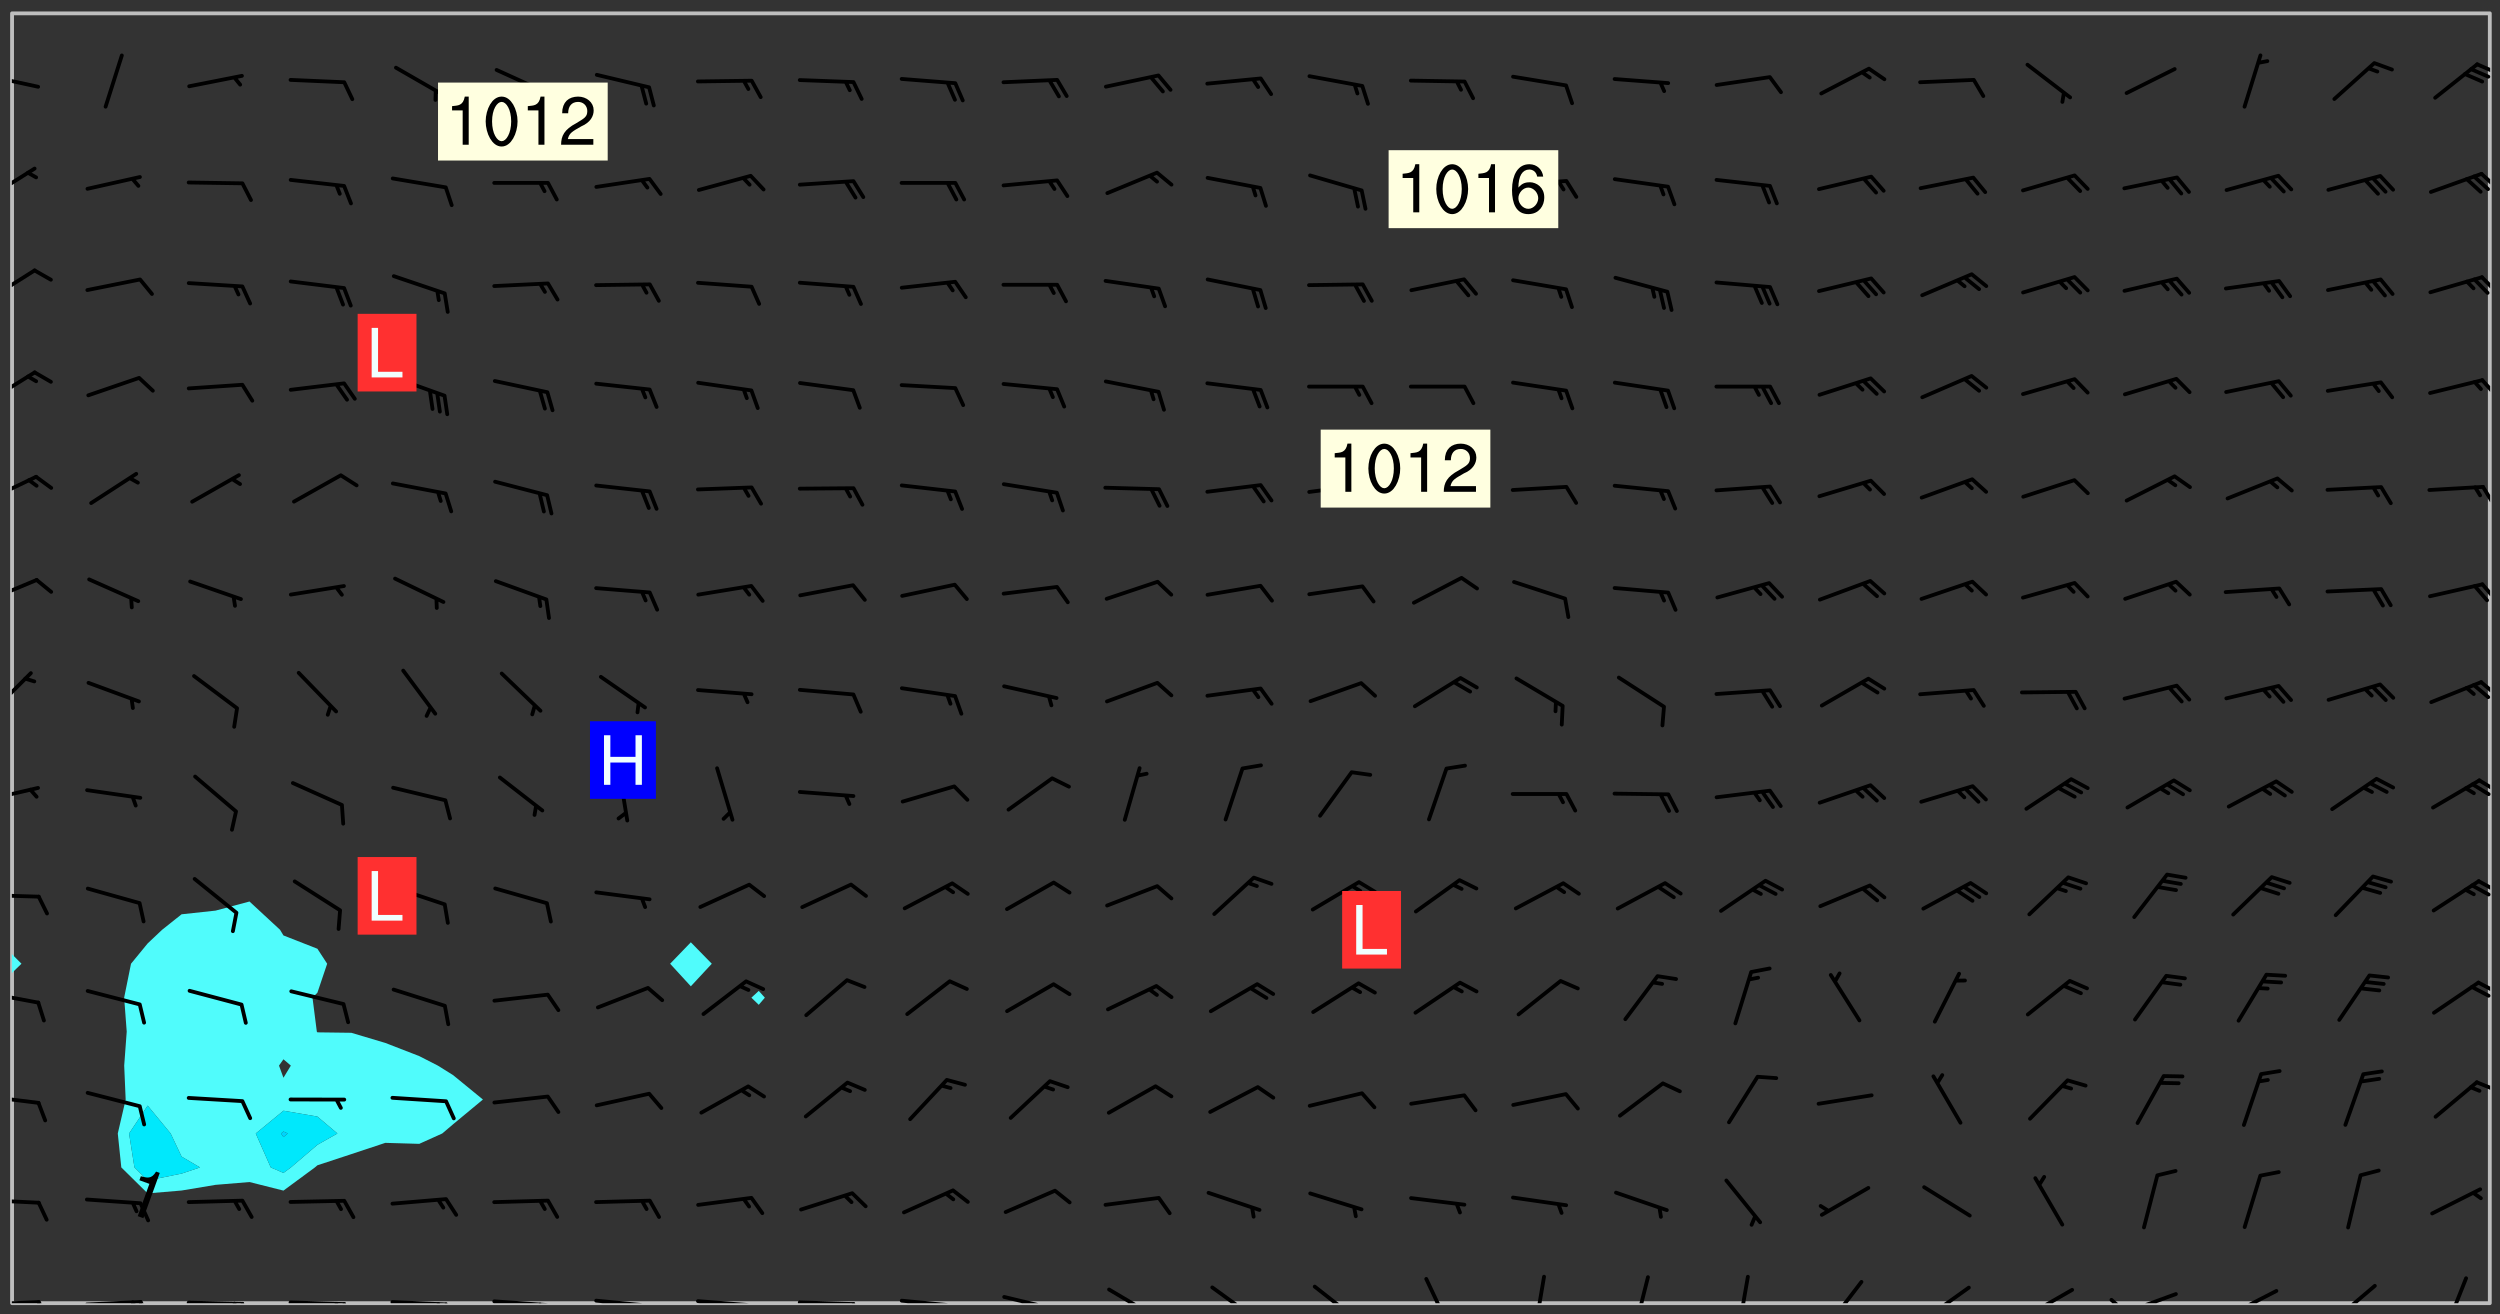 <svg xmlns="http://www.w3.org/2000/svg" role="img" xmlns:xlink="http://www.w3.org/1999/xlink" viewBox="142.45 309.95 326.84 171.84"><rect x="142.45" y="309.95" width="326.84" height="171.84" fill="#333333" stroke="none"/><defs><clipPath id="clip2"><path d="M 144 437 L 145 437 L 145 480.328 L 144 480.328 Z M 144 437"/></clipPath><clipPath id="clip3"><path d="M 144 311.672 L 145 311.672 L 145 435 L 144 435 Z M 144 311.672"/></clipPath><clipPath id="clip4"><path d="M 144 311.672 L 468 311.672 L 468 480.328 L 144 480.328 Z M 144 311.672"/></clipPath><clipPath id="clip5"><path d="M 467 311.672 L 468 311.672 L 468 480.328 L 467 480.328 Z M 467 311.672"/></clipPath><clipPath id="clip6"><path d="M 144 479 L 148 479 L 148 480.328 L 144 480.328 Z M 144 479"/></clipPath><clipPath id="clip7"><path d="M 147 479 L 150 479 L 150 480.328 L 147 480.328 Z M 147 479"/></clipPath><clipPath id="clip8"><path d="M 153 479 L 162 479 L 162 480.328 L 153 480.328 Z M 153 479"/></clipPath><clipPath id="clip9"><path d="M 160 479 L 163 479 L 163 480.328 L 160 480.328 Z M 160 479"/></clipPath><clipPath id="clip10"><path d="M 159 479 L 161 479 L 161 480.328 L 159 480.328 Z M 159 479"/></clipPath><clipPath id="clip11"><path d="M 166 480 L 175 480 L 175 480.328 L 166 480.328 Z M 166 480"/></clipPath><clipPath id="clip12"><path d="M 173 480 L 176 480 L 176 480.328 L 173 480.328 Z M 173 480"/></clipPath><clipPath id="clip13"><path d="M 172 480 L 174 480 L 174 480.328 L 172 480.328 Z M 172 480"/></clipPath><clipPath id="clip14"><path d="M 180 479 L 188 479 L 188 480.328 L 180 480.328 Z M 180 479"/></clipPath><clipPath id="clip15"><path d="M 187 480 L 189 480 L 189 480.328 L 187 480.328 Z M 187 480"/></clipPath><clipPath id="clip16"><path d="M 186 480 L 188 480 L 188 480.328 L 186 480.328 Z M 186 480"/></clipPath><clipPath id="clip17"><path d="M 193 479 L 202 479 L 202 480.328 L 193 480.328 Z M 193 479"/></clipPath><clipPath id="clip18"><path d="M 200 480 L 203 480 L 203 480.328 L 200 480.328 Z M 200 480"/></clipPath><clipPath id="clip19"><path d="M 199 480 L 201 480 L 201 480.328 L 199 480.328 Z M 199 480"/></clipPath><clipPath id="clip20"><path d="M 206 479 L 215 479 L 215 480.328 L 206 480.328 Z M 206 479"/></clipPath><clipPath id="clip21"><path d="M 213 480 L 216 480 L 216 480.328 L 213 480.328 Z M 213 480"/></clipPath><clipPath id="clip22"><path d="M 212 480 L 214 480 L 214 480.328 L 212 480.328 Z M 212 480"/></clipPath><clipPath id="clip23"><path d="M 220 479 L 228 479 L 228 480.328 L 220 480.328 Z M 220 479"/></clipPath><clipPath id="clip24"><path d="M 227 480 L 229 480 L 229 480.328 L 227 480.328 Z M 227 480"/></clipPath><clipPath id="clip25"><path d="M 233 479 L 241 479 L 241 480.328 L 233 480.328 Z M 233 479"/></clipPath><clipPath id="clip26"><path d="M 240 480 L 242 480 L 242 480.328 L 240 480.328 Z M 240 480"/></clipPath><clipPath id="clip27"><path d="M 246 479 L 255 479 L 255 480.328 L 246 480.328 Z M 246 479"/></clipPath><clipPath id="clip28"><path d="M 253 480 L 256 480 L 256 480.328 L 253 480.328 Z M 253 480"/></clipPath><clipPath id="clip29"><path d="M 260 479 L 268 479 L 268 480.328 L 260 480.328 Z M 260 479"/></clipPath><clipPath id="clip30"><path d="M 267 480 L 269 480 L 269 480.328 L 267 480.328 Z M 267 480"/></clipPath><clipPath id="clip31"><path d="M 273 479 L 281 479 L 281 480.328 L 273 480.328 Z M 273 479"/></clipPath><clipPath id="clip32"><path d="M 279 480 L 281 480 L 281 480.328 L 279 480.328 Z M 279 480"/></clipPath><clipPath id="clip33"><path d="M 287 478 L 294 478 L 294 480.328 L 287 480.328 Z M 287 478"/></clipPath><clipPath id="clip34"><path d="M 300 478 L 307 478 L 307 480.328 L 300 480.328 Z M 300 478"/></clipPath><clipPath id="clip35"><path d="M 314 477 L 321 477 L 321 480.328 L 314 480.328 Z M 314 477"/></clipPath><clipPath id="clip36"><path d="M 328 476 L 333 476 L 333 480.328 L 328 480.328 Z M 328 476"/></clipPath><clipPath id="clip37"><path d="M 342 476 L 345 476 L 345 480.328 L 342 480.328 Z M 342 476"/></clipPath><clipPath id="clip38"><path d="M 355 476 L 359 476 L 359 480.328 L 355 480.328 Z M 355 476"/></clipPath><clipPath id="clip39"><path d="M 369 476 L 372 476 L 372 480.328 L 369 480.328 Z M 369 476"/></clipPath><clipPath id="clip40"><path d="M 381 477 L 387 477 L 387 480.328 L 381 480.328 Z M 381 477"/></clipPath><clipPath id="clip41"><path d="M 393 478 L 401 478 L 401 480.328 L 393 480.328 Z M 393 478"/></clipPath><clipPath id="clip42"><path d="M 407 478 L 414 478 L 414 480.328 L 407 480.328 Z M 407 478"/></clipPath><clipPath id="clip43"><path d="M 404 480 L 408 480 L 408 480.328 L 404 480.328 Z M 404 480"/></clipPath><clipPath id="clip44"><path d="M 420 478 L 428 478 L 428 480.328 L 420 480.328 Z M 420 478"/></clipPath><clipPath id="clip45"><path d="M 418 479 L 421 479 L 421 480.328 L 418 480.328 Z M 418 479"/></clipPath><clipPath id="clip46"><path d="M 433 478 L 441 478 L 441 480.328 L 433 480.328 Z M 433 478"/></clipPath><clipPath id="clip47"><path d="M 433 480 L 435 480 L 435 480.328 L 433 480.328 Z M 433 480"/></clipPath><clipPath id="clip48"><path d="M 447 477 L 454 477 L 454 480.328 L 447 480.328 Z M 447 477"/></clipPath><clipPath id="clip49"><path d="M 462 476 L 466 476 L 466 480.328 L 462 480.328 Z M 462 476"/></clipPath><clipPath id="clip50"><path d="M 144 466 L 148 466 L 148 468 L 144 468 Z M 144 466"/></clipPath><clipPath id="clip51"><path d="M 144 453 L 148 453 L 148 455 L 144 455 Z M 144 453"/></clipPath><clipPath id="clip52"><path d="M 466 451 L 468 451 L 468 453 L 466 453 Z M 466 451"/></clipPath><clipPath id="clip53"><path d="M 144 439 L 148 439 L 148 442 L 144 442 Z M 144 439"/></clipPath><clipPath id="clip54"><path d="M 466 438 L 468 438 L 468 440 L 466 440 Z M 466 438"/></clipPath><clipPath id="clip55"><path d="M 465 438 L 468 438 L 468 441 L 465 441 Z M 465 438"/></clipPath><clipPath id="clip56"><path d="M 144 426 L 148 426 L 148 428 L 144 428 Z M 144 426"/></clipPath><clipPath id="clip57"><path d="M 466 424 L 468 424 L 468 427 L 466 427 Z M 466 424"/></clipPath><clipPath id="clip58"><path d="M 465 425 L 468 425 L 468 428 L 465 428 Z M 465 425"/></clipPath><clipPath id="clip59"><path d="M 144 412 L 148 412 L 148 415 L 144 415 Z M 144 412"/></clipPath><clipPath id="clip60"><path d="M 466 411 L 468 411 L 468 414 L 466 414 Z M 466 411"/></clipPath><clipPath id="clip61"><path d="M 465 412 L 468 412 L 468 415 L 465 415 Z M 465 412"/></clipPath><clipPath id="clip62"><path d="M 144 397 L 147 397 L 147 404 L 144 404 Z M 144 397"/></clipPath><clipPath id="clip63"><path d="M 466 398 L 468 398 L 468 401 L 466 401 Z M 466 398"/></clipPath><clipPath id="clip64"><path d="M 144 385 L 148 385 L 148 389 L 144 389 Z M 144 385"/></clipPath><clipPath id="clip65"><path d="M 466 386 L 468 386 L 468 389 L 466 389 Z M 466 386"/></clipPath><clipPath id="clip66"><path d="M 144 372 L 148 372 L 148 376 L 144 376 Z M 144 372"/></clipPath><clipPath id="clip67"><path d="M 466 373 L 468 373 L 468 376 L 466 376 Z M 466 373"/></clipPath><clipPath id="clip68"><path d="M 144 358 L 148 358 L 148 363 L 144 363 Z M 144 358"/></clipPath><clipPath id="clip69"><path d="M 466 359 L 468 359 L 468 362 L 466 362 Z M 466 359"/></clipPath><clipPath id="clip70"><path d="M 144 345 L 148 345 L 148 350 L 144 350 Z M 144 345"/></clipPath><clipPath id="clip71"><path d="M 466 345 L 468 345 L 468 349 L 466 349 Z M 466 345"/></clipPath><clipPath id="clip72"><path d="M 144 331 L 148 331 L 148 336 L 144 336 Z M 144 331"/></clipPath><clipPath id="clip73"><path d="M 466 332 L 468 332 L 468 335 L 466 335 Z M 466 332"/></clipPath><clipPath id="clip74"><path d="M 144 319 L 148 319 L 148 322 L 144 322 Z M 144 319"/></clipPath><clipPath id="clip75"><path d="M 466 318 L 468 318 L 468 320 L 466 320 Z M 466 318"/></clipPath><clipPath id="clip76"><path d="M 465 318 L 468 318 L 468 321 L 465 321 Z M 465 318"/></clipPath><g id="surface1462" clip-path="url(#clip1)"><path fill="#fff" fill-opacity="0" fill-rule="evenodd" d="M 0 0 L 1000 0 L 1000 1000 L 0 1000 Z M 0 0"/><path fill="#d3d3d3" fill-opacity="0" fill-rule="evenodd" d="M162.152 355.867L161.918 356.16 161.977 356.395 162.094 356.566 162.27 356.801 162.562 357.148 162.676 357.207 162.793 357.035 162.852 356.801 163.027 356.625 163.492 356.449 164.191 356.449 164.426 356.742 164.715 357.559 164.773 357.734 164.949 357.965 165.301 358.199 166 358.898 166.172 359.074 166.406 359.422 166.641 359.832 166.93 360.414 167.34 360.879 167.57 361.113 167.805 361.289 167.922 361.52 168.098 361.812 168.27 362.977 168.27 363.211 168.328 363.5 168.387 363.617 168.504 363.734 168.852 364.145 168.969 364.316 169.145 364.492 169.32 364.727 169.438 364.898 169.609 365.25 169.668 365.484 169.902 365.891 170.137 365.832 169.961 366.008 169.902 366.938 169.32 366.938 169.086 366.824 168.738 366.938 168.621 367.055 168.562 367.348 168.504 367.523 168.387 367.695 167.922 367.988 167.863 368.223 167.805 368.336 167.805 368.98 167.863 369.152 167.863 369.562 167.922 369.621 167.922 370.027 167.98 370.434 168.098 370.609 168.156 370.668 168.387 371.309 168.328 371.602 168.328 372.301 168.27 372.883 168.27 373.117 168.211 373.348 168.156 373.699 168.156 375.621 168.211 375.738 168.637 375.738 168.27 375.855 168.246 376.207 169.137 377.375 170.879 377.914 172.219 378.273 172.219 378.812 172.309 379.621 172.844 380.336 174.363 380.605 175.254 380.52 175.344 381.684 175.879 381.863 177.039 381.684 179.094 380.699 180.254 380.336 182.133 380.16 183.828 379.98 183.648 380.699 182.133 380.785 180.883 380.875 180.078 381.145 179.004 381.953 179.273 382.672 179.809 383.57 179.629 384.195 179.363 385.004 179.629 386.082 180.254 386.98 181.059 387.16 182.309 386.98 182.043 387.703 182.141 388.207 182.195 388.5 182.195 388.672 182.254 388.965 182.254 389.371 182.43 389.488 182.781 389.605 183.188 389.605 183.48 389.43 183.594 389.312 183.652 389.195 183.77 388.965 183.828 388.789 184.18 388.324 184.41 388.148 184.586 388.09 184.762 388.148 184.82 388.324 184.938 389.312 184.992 389.781 185.051 389.953 185.168 390.188 185.344 390.246 186.16 390.305 186.449 390.305 186.566 390.539 186.625 390.945 186.684 391.297 186.684 392.402 186.801 392.695 186.918 393.043 187.207 393.742 187.383 394.094 187.965 394.848 188.316 395.023 188.488 395.082 188.957 395.316 189.598 395.781 189.945 396.016 190.238 396.191 190.531 396.246 190.762 396.309 191.578 396.656 191.871 396.832 191.984 397.004 192.336 397.355 192.453 397.531 192.977 398.172 192.977 398.461 193.035 398.812 193.035 399.16 193.094 399.512 193.152 399.801 193.27 399.859 193.441 399.918 193.617 399.918 194.199 400.152 194.375 400.27 194.551 400.559 194.727 400.793 194.84 401.027 195.133 401.258 195.25 401.375 195.25 401.785 195.309 401.84 195.598 402.074 195.832 402.191 195.891 402.309 196.008 402.48 196.066 402.598 196.297 402.832 196.355 403.008 196.59 403.066 196.707 403.125 196.59 403.238 196.531 403.355 196.531 403.473 196.414 403.766 196.297 404.055 196.297 404.637 196.473 404.754 196.59 404.812 196.648 404.93 196.766 405.047 196.879 405.105 197.055 405.453 197.113 405.805 197.172 406.211 197.172 406.387 197.113 406.562 196.996 407.262 196.996 407.434 197.113 407.609 197.406 407.902 197.812 407.902 197.988 408.02 198.105 408.191 198.223 408.484 198.223 408.719 197.695 408.719 197.465 408.484 197.23 408.484 197.055 408.543 196.996 409.242 197.055 409.59 197.172 409.766 197.348 410.176 197.465 410.406 197.754 410.875 197.93 410.93 198.453 410.93 198.688 410.988 199.445 411.629 199.504 411.922 199.504 412.156 199.562 412.215 199.793 412.562 199.793 412.914 199.676 413.086 199.676 413.379 199.969 413.668 200.262 413.844 200.434 413.902 200.727 414.078 201.02 414.195 201.602 414.602 201.891 414.836 202.184 415.012 202.402 415.172 202.418 415.184 202.648 415.359 203.289 415.883 203.465 416.117 203.582 416.293 203.758 416.469 203.871 416.641 203.871 417.281 203.988 417.457 204.457 417.574 205.039 417.691 205.273 417.75 205.504 417.863 205.797 417.98 205.91 418.039 206.496 418.391 206.785 418.562 206.961 418.625 207.137 418.68 207.312 418.738 208.012 419.09 208.301 419.266 208.535 419.32 208.824 419.496 209.059 419.613 209.699 420.02 209.992 420.137 210.164 420.195 210.398 420.254 210.809 420.312 211.039 420.371 211.273 420.488 211.332 420.66 210.922 420.836 211.391 420.895 211.449 421.188 211.562 421.422 211.738 421.477 211.973 421.535 212.148 421.594 212.555 421.711 213.195 421.945 213.312 422.117 213.371 422.352 213.371 422.527 213.312 422.645 213.254 423.051 213.488 423.285 213.605 423.344 213.953 423.461 214.594 423.691 214.77 423.809 215.059 423.926 215.234 424.102 215.469 424.566 216.051 425.672 216.227 425.848 216.574 426.023 216.75 426.141 217.102 426.258 218.148 426.781 218.383 426.84 218.848 426.953 219.141 427.012 219.605 427.188 220.363 427.77 220.598 428.004 220.945 428.469 221.121 428.645 221.41 428.879 222.227 429.578 222.52 429.754 222.809 430.043 223.102 430.219 223.395 430.508 224.09 431.148 224.266 431.324 224.559 431.559 224.848 431.793 225.316 432.082 225.957 432.664 226.305 432.898 226.539 433.191 226.887 433.539 227.238 434.004 228.172 434.996 228.52 435.402 228.637 435.578 228.871 435.637 228.984 435.754 229.629 435.93 229.859 436.043 230.094 436.102 230.387 436.277 230.617 436.395 231.551 437.094 231.957 437.5 232.191 437.676 232.598 437.852 232.832 437.969 233.648 438.316 233.996 438.551 234.23 438.668 234.523 438.957 234.754 439.074 235.512 439.426 235.863 439.598 236.094 439.656 236.387 439.773 236.621 439.832 237.492 440.008 238.309 440.008 238.777 440.238 238.949 440.297 239.824 440.996 240.289 441.113 240.582 441.172 240.758 441.23 240.988 441.289 241.457 441.348 241.805 441.406 242.156 441.465 242.562 441.523 242.855 441.523 243.027 441.582 243.027 441.812 243.203 441.988 243.496 441.988 243.844 442.047 244.195 442.105 244.895 442.223 245.535 442.223 246 441.988 246.293 441.812 246.465 441.695 246.875 441.523 247.164 441.348 248.098 440.883 248.566 440.59 249.09 440.297 249.555 440.125 250.02 439.949 251.07 439.484 251.359 439.367 251.77 439.25 252.059 439.133 252.586 438.957 254.102 438.258 254.684 437.91 254.973 437.852 255.266 437.793 255.613 437.676 256.488 437.445 256.84 437.328 256.953 437.328 257.188 437.27 258.062 437.035 258.297 436.977 259.109 436.977 259.461 436.918 260.277 436.801 260.449 436.742 260.801 436.688 261.094 436.629 261.324 436.57 262.141 436.395 262.316 436.336 262.664 436.336 262.898 436.277 263.363 436.16 264.121 435.988 264.355 435.93 264.703 435.93 265.113 435.812 265.402 435.754 266.688 435.695 266.977 435.695 267.387 435.637 267.617 435.578 267.793 435.578 268.668 435.461 269.074 435.461 269.484 435.344 269.832 435.344 270.184 435.23 271.055 435.172 272.805 435.172 273.852 435.461 274.262 435.578 274.551 435.695 274.902 435.812 275.191 435.93 276.242 436.102 276.531 436.16 276.824 436.16 277.117 436.219 277.289 436.277 277.699 436.336 277.871 436.395 277.988 436.453 278.105 436.453 278.223 436.512 278.574 436.57 278.688 436.57 279.098 436.637 281.02 437.031 282.945 437.426 284.465 437.875 286.16 438.594 288.305 439.398 289.91 438.68 291.34 437.875 292.5 436.797 293.75 436.348 296.785 435.629 298.66 435.27 300.805 433.922 303.039 432.668 305.539 431.41 307.234 430.961 309.02 430.781 310.18 430.512 310.805 431.051 312.145 430.781 312.859 429.793 313.844 428.449 314.289 428.27 315.094 427.91 316.969 427.371 318.754 426.922 320.004 426.652 321.164 426.562 322.863 426.473 324.824 426.203 326.074 426.113 326.613 426.113 327.238 426.023 328.129 426.023 330.273 425.844 332.684 425.664 335.273 425.574 336.969 425.754 338.578 425.844 340.008 426.203 341.168 426.922 343.043 427.91 344.203 429.438 344.469 430.152 345.098 430.242 345.453 431.141 345.988 431.68 346.523 433.207 347.598 433.566 348.133 433.566 347.328 434.102 347.418 435.809 348.133 438.504 349.023 439.309 349.918 440.297 350.633 441.555 352.418 442.094 353.938 441.914 354.293 443.258 355.902 442.453 356.883 441.914 357.152 442.184 357.469 441.969 357.688 441.824 358.488 442.273 358.938 441.914 359.293 441.914 359.828 441.645 360.367 440.926 360.902 440.656 361.527 439.668 362.688 440.117 363.527 440.488 364.922 441.105 366.617 440.926 368.223 440.926 370.008 441.016 370.188 439.309 370.723 437.965 371.527 438.234 372.02 439.082 372.422 439.488 372.332 440.027 372.332 440.387 373.047 440.836 373.758 440.566 375.188 440.566 375.547 441.555 375.992 442.812 376.707 444.156 377.957 444.785 379.652 445.414 380.367 445.234 380.547 444.695 381.527 444.605 381.977 444.965 382.062 446.223 381.797 446.852 381.262 447.031 381.262 447.57 381.977 448.555 382.242 449.094 383.227 450.082 384.027 451.16 383.762 451.52 383.672 452.418 383.047 454.75 382.691 456.816 382.602 458.609 382.422 459.328 382.332 459.867 382.332 461.305 381.352 463.188 380.992 464.895 380.457 465.793 379.652 466.961 379.387 467.5 381.441 468.754 381.527 469.113 381.172 469.652 381.082 469.473 381.082 470.281 381.172 471.719 380.727 472.434 379.652 472.527 379.387 473.242 379.922 474.141 380.727 474.859 381.887 475.668 383.227 475.938 383.672 476.297 383.316 476.746 381.527 476.656 380.277 476.207 379.562 475.488 378.938 475.398 378.762 478.988 378.574 480.297 467.934 480.297 467.934 311.703 412.664 311.703 412.664 360.785 413.426 360.91 416.715 361.453 418.738 364.289 418.738 367.043 421.09 367.375 423.438 367.707 427.488 367.707 426.109 371.867 424.086 372.574 422.062 373.277 421.52 373.621 418.926 375.238 418.738 375.355 416.715 373.277 415.984 370.535 413.312 368.457 411.938 364.957 411.871 364.875 409.914 362.203 412.664 360.785 412.664 311.703 294.422 311.703 294.422 403.117 294.539 403.148 294.672 403.16 294.746 403.234 294.852 403.281 294.941 403.34 295.027 403.398 295.117 403.457 295.414 403.754 295.473 403.844 295.504 403.961 295.531 404.078 295.547 404.215 295.516 404.332 295.457 404.422 295.398 404.508 295.355 404.613 295.309 404.715 295.281 404.836 295.281 404.98 295.457 405.25 295.605 405.398 295.68 405.484 295.754 405.559 295.797 405.664 295.859 405.754 295.918 405.84 295.961 405.945 296.02 406.035 296.066 406.137 296.109 406.242 296.168 406.328 296.285 406.508 296.359 406.582 296.422 406.668 296.48 406.758 296.523 406.863 296.582 406.953 296.641 407.039 296.703 407.129 296.762 407.219 296.805 407.32 296.922 407.5 296.996 407.574 297.055 407.66 297.129 407.734 297.219 407.793 297.324 407.84 297.473 407.84 297.605 407.824 297.738 407.84 297.84 407.793 297.914 407.719 297.961 407.617 297.945 407.484 297.945 407.336 297.898 407.23 297.871 407.113 297.824 407.012 297.797 406.891 297.754 406.789 297.691 406.699 297.648 406.598 297.605 406.492 297.574 406.375 297.559 406.242 297.547 406.105 297.633 406.047 297.691 405.961 297.812 405.93 297.855 406.035 297.871 406.168 297.871 406.285 297.93 406.387 297.988 406.477 298.078 406.535 298.227 406.684 298.285 406.773 298.328 406.879 298.316 406.98 298.402 407.039 298.508 407.086 298.594 407.145 298.684 407.203 298.758 407.277 298.641 407.305 298.535 407.352 298.449 407.41 298.375 407.484 298.316 407.574 298.254 407.66 298.227 407.781 298.18 407.883 298.137 407.988 298.105 408.105 298.094 408.238 298.078 408.371 298.078 408.52 298.105 408.637 298.152 408.742 298.195 408.844 298.254 408.934 298.328 409.008 298.418 409.066 298.492 409.141 298.582 409.199 298.641 409.289 298.684 409.395 298.73 409.496 298.848 409.527 298.98 409.543 299.129 409.543 299.246 409.512 299.352 409.555 299.395 409.66 299.441 409.762 299.469 409.883 299.5 410 299.527 410.117 299.559 410.238 299.586 410.355 299.691 410.398 299.793 410.445 299.926 410.43 300.074 410.578 300.137 410.664 300.211 410.738 300.281 410.812 300.371 410.875 300.477 410.918 300.578 410.961 300.695 410.992 300.832 411.008 300.949 410.977 301.023 410.902 301.051 410.785 301.039 410.652 301.008 410.531 300.98 410.414 301.023 410.309 301.141 410.309 301.23 410.371 301.348 410.398 301.496 410.398 301.629 410.414 301.777 410.414 301.91 410.43 302.043 410.414 302.191 410.414 302.324 410.398 302.457 410.387 302.594 410.398 302.711 410.371 302.844 410.355 303.035 410.297 302.977 410.473 302.961 410.605 302.934 410.727 302.918 410.859 302.859 410.945 302.727 410.961 302.621 411.008 302.516 411.051 302.398 411.082 302.281 411.109 302.016 411.141 301.867 411.141 301.734 411.156 301.66 411.23 301.719 411.316 301.867 411.465 301.984 411.645 302.059 411.715 302.148 411.777 302.238 411.836 302.324 411.895 302.414 411.953 302.516 411.996 302.621 412.059 302.727 412.102 302.812 412.16 302.918 412.207 303.02 412.25 303.199 412.367 303.258 412.457 303.215 412.559 303.168 412.664 303.184 412.797 303.406 413.02 303.465 413.109 303.508 413.211 303.539 413.332 303.582 413.434 303.598 413.566 303.629 413.684 303.641 413.82 303.672 413.938 303.82 414.086 303.922 414.129 304.027 414.172 304.145 414.203 304.277 414.219 304.414 414.234 304.531 414.234 304.648 414.203 304.738 414.145 304.781 414.039 304.828 413.938 304.871 413.832 304.902 413.715 304.914 413.582 304.914 413.434 304.902 413.301 304.887 413.168 304.855 413.051 304.812 412.945 304.766 412.84 304.723 412.738 304.68 412.633 304.664 412.5 304.68 412.367 304.707 412.25 304.738 412.133 304.766 412.012 304.812 411.91 304.902 411.852 304.988 411.789 305.062 411.715 305.152 411.656 305.375 411.434 305.434 411.348 305.508 411.273 305.625 411.094 305.684 411.008 305.684 410.859 305.609 410.785 305.508 410.738 305.402 410.695 305.301 410.652 305.242 410.562 305.195 410.457 305.168 410.34 305.258 410.281 305.375 410.25 305.477 410.207 305.656 410.09 305.805 409.941 305.816 409.809 305.805 409.703 305.715 409.645 305.582 409.66 305.434 409.66 305.301 409.676 305.168 409.66 305.047 409.629 304.961 409.57 304.887 409.496 304.828 409.406 304.766 409.32 304.648 409.141 304.59 409.055 304.621 408.934 304.707 408.875 304.828 408.844 304.887 408.758 304.887 408.637 304.855 408.52 304.797 408.43 304.738 408.344 304.691 408.238 304.664 408.121 304.648 407.988 304.707 407.898 304.781 407.824 304.871 407.766 304.988 407.586 305.062 407.512 305.121 407.426 305.27 407.277 305.391 407.246 305.523 407.23 305.656 407.246 305.73 407.32 305.773 407.426 305.789 407.559 305.758 407.676 305.641 407.707 305.508 407.719 305.359 407.867 305.316 407.973 305.27 408.074 305.242 408.195 305.211 408.312 305.211 408.461 305.242 408.578 305.285 408.684 305.344 408.773 305.418 408.844 305.492 408.918 305.609 408.949 305.73 408.977 305.848 408.949 305.98 408.934 306.098 408.934 306.188 408.992 306.262 409.066 306.309 409.172 306.367 409.258 306.469 409.305 306.602 409.32 306.707 409.363 306.793 409.422 306.781 409.527 306.707 409.602 306.527 409.719 306.469 409.809 306.379 409.867 306.309 409.941 306.234 410.016 306.172 410.105 306.145 410.223 306.129 410.355 306.145 410.488 306.129 410.621 306.129 410.77 306.145 410.902 306.172 411.02 306.203 411.141 306.277 411.215 306.367 411.273 306.453 411.332 306.543 411.391 306.66 411.422 306.66 411.508 306.559 411.555 306.469 411.613 306.203 411.645 306.086 411.672 305.938 411.672 305.832 411.715 305.73 411.762 305.672 411.852 305.609 412.086 305.598 412.219 305.566 412.34 305.551 412.473 305.551 412.766 305.539 412.898 305.551 413.035 305.566 413.168 305.699 413.184 305.832 413.195 305.953 413.227 306.039 413.285 306.113 413.359 306.16 413.465 306.203 413.566 306.219 413.699 306.219 414.145 306.203 414.277 306.203 414.723 306.234 414.988 306.262 415.105 306.277 415.238 306.309 415.355 306.395 415.566 306.426 415.832 306.426 415.98 306.395 416.098 306.367 416.215 306.336 416.336 306.309 416.453 306.277 416.57 306.246 416.691 306.234 416.824 306.219 416.957 306.309 417.016 306.426 416.984 306.527 417 306.574 417.105 306.543 417.371 306.543 417.812 306.5 417.918 306.453 418.023 306.41 418.125 306.367 418.23 306.309 418.316 306.277 418.438 306.234 418.555 306.203 418.672 306.188 418.805 306.203 418.938 306.262 419.027 306.367 419.074 306.453 419.133 306.512 419.219 306.5 419.355 306.469 419.473 306.426 419.574 306.426 420.02 306.41 420.152 306.41 420.301 306.379 420.418 306.336 420.523 306.309 420.641 306.262 420.746 306.219 420.848 306.188 420.969 306.16 421.086 306.129 421.219 306.098 421.336 306.07 421.453 306.027 421.559 305.996 421.676 305.965 421.797 305.953 421.93 305.938 422.062 305.938 422.359 305.965 422.477 305.965 422.625 306.012 423.023 306.039 423.141 306.098 423.23 306.219 423.262 306.367 423.262 306.5 423.246 306.559 423.336 306.559 423.453 306.5 423.543 306.41 423.602 306.309 423.645 306.203 423.691 306.113 423.75 306.027 423.809 305.891 423.824 305.773 423.793 305.641 423.777 305.539 423.824 305.477 423.91 305.465 424.047 305.449 424.18 305.418 424.297 305.391 424.414 305.375 424.547 305.344 424.668 305.344 424.965 305.359 425.098 305.391 425.215 305.391 425.363 305.402 425.496 305.402 425.645 305.375 425.762 305.328 425.863 305.301 425.984 305.27 426.102 305.211 426.191 305.137 426.266 305.035 426.309 304.93 426.355 304.812 426.383 304.691 426.414 304.59 426.367 304.648 426.281 304.754 426.234 304.781 426.117 304.812 426 304.84 425.879 304.871 425.762 304.871 425.613 304.887 425.48 304.855 425.363 304.812 425.258 304.707 425.273 304.633 425.348 304.531 425.391 304.441 425.453 304.367 425.527 304.324 425.629 304.309 425.762 304.277 425.879 304.25 426 304.219 426.117 304.191 426.234 304.16 426.355 304.133 426.473 304.102 426.59 304.059 426.695 303.969 426.754 303.879 426.754 303.762 426.723 303.73 426.637 303.746 426.5 303.715 426.383 303.715 426.234 303.703 426.102 303.703 425.953 303.641 425.719 303.613 425.598 303.57 425.496 303.523 425.391 303.465 425.305 303.406 425.215 303.363 425.109 303.301 425.023 303.152 424.875 303.082 424.801 302.977 424.754 302.871 424.711 302.77 424.668 302.473 424.371 302.383 424.297 302.297 424.238 302.191 424.195 302.102 424.133 302.016 424.074 301.91 424.031 301.82 423.973 301.734 423.91 301.66 423.84 301.555 423.793 301.469 423.734 301.363 423.691 301.273 423.629 301.172 423.586 301.066 423.543 300.98 423.484 300.875 423.438 300.77 423.395 300.668 423.348 300.578 423.289 300.477 423.246 300.371 423.203 300.281 423.141 300.164 423.113 300.031 423.098 299.898 423.113 299.75 423.113 299.617 423.129 299.5 423.098 299.41 423.039 299.336 422.965 299.246 422.906 299.145 422.859 298.996 422.859 298.875 422.832 298.773 422.789 298.699 422.715 298.582 422.535 298.492 422.477 298.391 422.434 298.301 422.371 298.195 422.328 298.105 422.27 298.02 422.211 297.914 422.164 297.855 422.078 297.797 421.988 297.754 421.883 297.707 421.781 297.633 421.707 297.547 421.648 297.473 421.574 297.383 421.516 297.16 421.293 297.117 421.188 297.086 420.922 297.191 420.879 297.336 420.879 297.441 420.922 297.516 420.996 297.605 421.055 297.691 421.113 297.797 421.16 297.887 421.219 298.035 421.367 298.105 421.441 298.254 421.59 298.316 421.676 298.391 421.75 298.477 421.809 298.551 421.883 298.641 421.945 298.73 422.004 298.816 422.062 299.086 422.238 299.188 422.285 299.293 422.328 299.395 422.371 299.441 422.297 299.5 422.211 299.574 422.137 299.645 422.062 299.75 422.105 299.824 422.18 299.883 422.27 299.926 422.371 299.973 422.477 300.016 422.582 300.137 422.609 300.254 422.582 300.328 422.492 300.371 422.387 300.43 422.297 300.504 422.223 300.609 422.18 300.727 422.152 300.859 422.164 300.949 422.223 301.098 422.371 301.156 422.461 301.199 422.566 301.246 422.668 301.289 422.773 301.332 422.875 301.438 422.922 301.543 422.965 301.676 422.98 301.762 422.922 301.82 422.832 301.895 422.758 302 422.715 302.117 422.742 302.223 422.789 302.324 422.832 302.43 422.875 302.531 422.922 302.711 423.039 302.711 423.156 302.695 423.289 302.711 423.422 302.727 423.559 302.785 423.645 302.887 423.691 303.008 423.719 303.125 423.75 303.273 423.75 303.391 423.719 303.449 423.629 303.629 423.512 303.688 423.422 303.762 423.348 303.82 423.262 303.938 423.082 304.117 422.965 304.234 422.996 304.324 423.055 304.367 423.129 304.352 423.262 304.352 423.379 304.441 423.438 304.59 423.438 304.723 423.422 304.855 423.41 305.121 423.379 305.227 423.336 305.344 423.305 305.465 423.277 305.539 423.203 305.609 423.129 305.672 423.039 305.656 422.934 305.609 422.832 305.508 422.789 305.402 422.773 305.285 422.801 305.02 422.832 304.871 422.832 304.797 422.758 304.707 422.699 304.59 422.668 304.473 422.641 304.34 422.625 304.191 422.625 304.059 422.641 303.762 422.641 303.656 422.594 303.508 422.445 303.465 422.344 303.406 422.254 303.629 422.031 303.715 421.973 303.82 421.93 303.938 421.898 304.07 421.883 304.203 421.898 304.34 421.914 304.441 421.957 304.574 421.945 304.664 421.883 304.766 421.84 304.828 421.75 304.781 421.648 304.691 421.59 304.574 421.559 304.473 421.516 304.414 421.426 304.352 421.336 304.352 421.219 304.367 421.086 304.473 421.039 304.547 420.969 304.547 420.848 304.457 420.789 304.426 420.672 304.516 420.613 304.59 420.539 304.633 420.434 304.691 420.344 304.738 420.242 304.754 420.109 304.754 419.961 304.707 419.855 304.664 419.754 304.574 419.695 304.441 419.68 304.34 419.637 304.203 419.621 304.086 419.59 303.641 419.59 303.508 419.574 303.375 419.562 303.242 419.547 303.125 419.516 302.977 419.516 302.844 419.5 302.711 419.488 302.445 419.457 302.324 419.414 302.238 419.355 302.164 419.281 302.164 419.133 302.176 419 302.281 418.953 302.383 418.91 302.516 418.895 302.668 418.895 302.801 418.879 303.094 418.879 303.215 418.91 303.316 418.953 303.406 419.012 303.641 419.074 303.762 419.027 303.852 418.969 303.953 418.926 304.086 418.91 304.191 418.953 304.293 419 304.426 419.012 304.547 418.984 304.691 418.984 304.812 418.953 304.93 418.926 305.035 418.879 305.109 418.805 305.195 418.746 305.344 418.598 305.402 418.512 305.449 418.406 305.477 418.289 305.492 418.184 305.391 418.141 305.301 418.082 305.184 418.051 305.078 418.008 304.988 417.945 304.914 417.859 304.84 417.785 304.738 417.742 304.633 417.695 304.531 417.652 304.473 417.562 304.426 417.461 304.34 417.25 304.277 417.164 304.219 417.074 304.145 417 304.059 416.941 303.789 416.941 303.672 416.973 303.582 417.031 303.48 417.074 303.348 417.09 303.242 417.074 303.215 416.957 303.152 416.867 303.035 416.836 302.934 416.793 302.785 416.645 302.754 416.527 302.738 416.422 302.812 416.348 302.992 416.23 303.109 416.203 303.227 416.172 303.363 416.188 303.465 416.23 303.57 416.273 303.672 416.32 303.777 416.363 303.895 416.395 304.027 416.41 304.145 416.438 304.277 416.453 304.383 416.438 304.473 416.379 304.398 416.305 304.293 416.262 304.219 416.188 304.145 416.098 303.996 415.949 303.91 415.891 303.82 415.832 303.746 415.758 303.656 415.699 303.555 415.652 303.434 415.625 303.332 415.578 303.227 415.535 303.109 415.504 303.008 415.461 302.887 415.43 302.738 415.43 302.621 415.461 302.516 415.504 302.43 415.566 302.25 415.684 302.164 415.742 302.074 415.801 301.969 415.848 301.883 415.906 301.777 415.949 301.676 415.992 301.57 416.039 301.496 416.113 301.438 416.203 301.379 416.289 301.332 416.395 301.273 416.48 301.199 416.555 301.066 416.543 300.949 416.512 300.832 416.512 300.758 416.586 300.668 416.645 300.594 416.719 300.504 416.777 300.418 416.836 300.312 416.883 300.211 416.926 300.074 416.941 299.973 416.898 299.824 416.75 299.719 416.703 299.633 416.703 299.527 416.75 299.426 416.793 299.305 416.824 299.188 416.793 299.113 416.719 299.113 416.602 299.145 416.48 299.219 416.41 299.277 416.32 299.352 416.246 299.469 416.215 299.574 416.172 299.867 416.172 300 416.156 300.137 416.141 300.238 416.098 300.328 416.039 300.43 415.992 300.52 415.934 300.652 415.922 300.742 415.98 300.875 415.992 300.965 415.934 301.051 415.875 301.156 415.832 301.246 415.773 301.332 415.711 301.422 415.652 301.57 415.504 301.629 415.418 301.688 415.328 301.793 415.285 301.926 415.27 302.043 415.297 302.164 415.328 302.223 415.27 302.281 415.18 302.312 414.914 302.34 414.797 302.445 414.809 302.578 414.824 302.68 414.781 302.77 414.723 302.828 414.633 302.902 414.559 302.961 414.469 303.008 414.367 303.02 414.234 303.008 414.102 302.961 413.996 302.812 413.848 302.754 413.758 302.695 413.672 302.652 413.566 302.652 413.121 302.668 412.988 302.668 412.84 302.68 412.707 302.621 412.648 302.531 412.707 302.43 412.664 302.25 412.547 302.164 412.488 302.102 412.398 302.043 412.309 301.969 412.234 301.883 412.176 301.762 412.207 301.66 412.219 301.555 412.266 301.469 412.324 301.363 412.367 301.215 412.516 301.125 412.574 301.039 412.633 300.949 412.695 300.844 412.738 300.711 412.754 300.711 412.633 300.816 412.59 300.934 412.559 301.008 412.488 301.051 412.383 301.051 412.234 301.023 412.117 300.875 411.969 300.742 411.953 300.594 411.953 300.477 411.984 300.371 412.027 300.27 412.07 300.18 412.133 300.062 412.16 299.988 412.086 300 411.953 299.957 411.852 299.914 411.746 299.824 411.688 299.707 411.715 299.586 411.746 299.469 411.777 299.367 411.82 299.246 411.852 299.145 411.895 299.039 411.938 298.949 411.996 298.848 412.012 298.848 411.895 298.863 411.762 298.805 411.672 298.73 411.715 298.582 411.863 298.523 411.953 298.449 412.027 298.402 412.133 298.359 412.234 298.285 412.309 298.227 412.398 298.152 412.473 298.094 412.559 298.02 412.633 297.93 412.695 297.855 412.766 297.781 412.84 297.68 412.855 297.547 412.871 297.441 412.828 297.441 412.707 297.59 412.559 297.633 412.457 297.691 412.367 297.738 412.266 297.781 412.16 297.84 412.07 297.871 411.953 297.914 411.852 297.945 411.73 297.973 411.613 298.02 411.508 298.062 411.406 298.105 411.301 298.18 411.23 298.27 411.168 298.359 411.109 298.461 411.066 298.758 411.066 299.023 411.035 299.129 410.992 299.055 410.918 298.938 410.887 298.832 410.844 298.742 410.785 298.641 410.738 298.551 410.68 298.449 410.637 298.344 410.594 298.254 410.531 298.168 410.473 298.062 410.43 297.961 410.387 297.84 410.355 297.723 410.324 297.621 410.281 297.5 410.25 297.398 410.207 297.309 410.148 297.266 410.043 297.25 409.91 297.352 409.867 297.484 409.852 297.621 409.867 297.754 409.852 297.855 409.809 297.914 409.719 297.93 409.613 297.84 409.555 297.766 409.48 297.664 409.438 297.574 409.379 297.426 409.23 297.383 409.125 297.367 408.992 297.367 408.699 297.309 408.609 297.219 408.551 297.145 408.477 297.102 408.371 297.07 408.254 297.012 408.164 296.938 408.09 296.82 408.062 296.746 407.988 296.656 407.93 296.566 407.867 296.48 407.809 296.406 407.734 296.348 407.648 296.301 407.543 296.215 407.484 296.066 407.336 295.871 407.277 295.738 407.293 295.637 407.336 295.562 407.41 295.516 407.512 295.473 407.617 295.414 407.707 295.355 407.793 295.059 408.09 294.969 408.148 294.883 408.148 294.82 408.062 294.777 407.957 294.809 407.84 294.867 407.75 294.895 407.633 294.883 407.5 294.793 407.438 294.688 407.484 294.57 407.512 294.453 407.543 294.184 407.719 294.082 407.766 293.965 407.793 293.859 407.84 293.77 407.898 293.668 407.941 293.609 407.855 293.562 407.75 293.578 407.617 293.625 407.512 293.695 407.438 293.77 407.367 293.828 407.277 293.828 407.129 293.785 407.023 293.547 407.023 293.445 407.07 293.414 407.188 293.387 407.305 293.355 407.426 293.281 407.469 293.148 407.484 293.074 407.438 293.031 407.336 292.988 407.23 292.941 407.129 292.898 407.023 292.777 407.055 292.676 407.098 292.543 407.113 292.426 407.145 292.32 407.188 292.23 407.246 292.129 407.293 292.008 407.32 291.875 407.336 291.773 407.293 291.715 407.203 291.668 407.098 291.625 406.996 291.582 406.891 291.582 406.773 291.641 406.684 291.727 406.625 291.906 406.508 292.008 406.461 292.113 406.418 292.219 406.359 292.32 406.316 292.41 406.254 292.512 406.211 292.617 406.152 292.719 406.105 292.809 406.047 292.914 406.004 293.016 405.961 293.105 405.898 293.207 405.855 293.344 405.84 293.461 405.871 293.562 405.914 293.684 405.945 293.785 405.988 293.891 406.035 293.992 406.078 294.098 406.121 294.199 406.168 294.305 406.211 294.406 406.254 294.512 406.301 294.598 406.359 294.703 406.402 294.82 406.434 294.926 406.477 295.027 406.523 295.117 406.582 295.223 406.625 295.324 406.668 295.43 406.715 295.547 406.742 295.648 406.789 295.77 406.816 295.918 406.816 296.004 406.758 296.02 406.656 296.078 406.566 296.051 406.449 295.977 406.375 295.859 406.195 295.785 406.121 295.695 406.047 295.516 405.93 295.43 405.871 295.324 405.828 295.223 405.781 294.953 405.605 294.895 405.516 294.82 405.441 294.762 405.352 294.719 405.25 294.688 405.133 294.672 404.996 294.672 404.434 294.66 404.301 294.645 404.168 294.613 404.051 294.598 403.918 294.586 403.785 294.555 403.664 294.332 403.441 294.273 403.355 294.258 403.25 294.289 403.133 294.422 403.117 294.422 311.703 172.992 311.703 172.992 313.156 172.934 313.391 172.582 314.441 172.41 314.965 172.293 315.312 172.117 315.723 172 315.895 171.766 316.188 171.535 316.246 171.184 316.246 171.066 316.305 170.836 316.711 170.836 317.004 170.953 317.18 171.184 317.41 171.301 317.645 171.941 318.402 172.234 318.867 172.41 319.102 172.641 319.453 172.875 319.801 173.516 320.617 173.691 321.082 173.863 321.492 173.98 322.188 174.156 322.656 174.273 324.055 174.332 324.52 174.332 325.395 174.449 326.441 174.449 331.223 174.391 331.688 174.039 332.969 173.863 333.492 173.75 333.902 173.398 334.832 172.934 336 172.699 336.582 172.582 336.758 172.41 337.105 172.234 337.512 171.883 338.328 171.824 338.621 171.711 338.914 171.594 339.203 171.535 339.379 171.418 340.254 171.359 340.66 171.301 340.777 171.242 340.953 171.184 341.125 170.953 341.652 170.836 341.824 170.836 342.059 170.719 342.293 170.66 342.465 170.484 343.051 170.484 343.34 170.426 343.516 170.426 343.809 170.367 343.922 170.309 344.449 170.309 344.621 170.254 344.855 170.254 347.477 170.078 348.293 169.961 348.469 169.785 348.703 169.668 348.875 169.555 349.109 168.969 350.043 168.738 350.332 168.445 350.797 168.27 351.031 167.98 351.383 167.629 352.082 167.516 352.312 167.34 352.723 167.164 352.953 166.758 353.48 165.941 354.18 165.648 354.352 165.359 354.586 165.184 354.703 165.008 354.879 164.484 355.285 163.957 355.461 163.785 355.637 163.551 355.691 162.91 355.867 162.152 355.867M174.363 386.891L173.289 387.34 173.648 388.234 174.898 387.52 175.344 386.98 174.363 386.891"/><path fill="#d3d3d3" fill-opacity="0" fill-rule="evenodd" d="M201.508 416.598L200.613 416.598 201.062 417.227 202.043 417.586 202.848 417.496 203.293 416.508 203.117 416.598 202.402 416.242 201.508 416.598M356.129 475.668L356.07 475.145 356.07 474.852 356.184 474.559 356.242 474.328 356.711 473.859 356.824 473.859 356.941 473.746 357.059 473.688 357.234 473.688 357.469 473.629 357.816 473.629 358.051 473.688 358.168 473.746 358.398 473.918 358.457 474.094 358.574 474.676 358.574 474.969 358.457 475.145 358.285 475.434 358.109 475.609 357.582 476.133 357.352 476.367 357.234 476.426 357.059 476.426 356.941 476.367 356.535 476.074 356.359 475.957 356.242 475.898 356.184 475.785 356.129 475.668M362.77 464.711L362.711 464.539 362.711 463.43 362.77 463.258 362.945 463.199 363.117 463.141 363.293 463.141 363.527 463.082 363.645 463.141 363.703 463.84 363.645 464.012 363.527 464.188 363.41 464.246 363.176 464.77 363.062 464.828 362.828 464.828 362.77 464.711M372.383 450.32L372.266 450.145 372.266 449.445 372.559 448.57 372.676 448.398 372.852 448.047 372.965 447.816 373.082 447.523 373.434 446.766 373.551 446.535 373.723 446.301 373.898 446.301 374.016 446.242 374.656 446.242 374.773 446.301 375.008 446.535 375.18 446.648 375.531 446.941 375.648 447.059 375.762 447.234 375.762 447.348 375.879 447.406 375.996 447.523 375.996 448.223 375.938 448.398 375.938 448.629 375.879 448.805 375.531 449.855 375.414 450.086 375.297 450.32 375.18 450.379 374.949 450.613 374.309 450.902 373.434 450.902 373.023 450.785 372.383 450.32"/><path fill="none" stroke="#bebebe" stroke-linecap="round" stroke-linejoin="round" stroke-miterlimit="10" stroke-width=".5" d="M 431.957 354.305 L 108.027 354.305 L 108.027 185.68 L 431.957 185.68 L 431.957 354.305" transform="matrix(1 0 0 -1 36 666)"/><g clip-path="url(#clip2)"><path fill="#fff" fill-opacity="0" fill-rule="evenodd" d="M 144 475.891 L 144 480.328 L 144.004 480.328 L 144 480.328 L 144 437.156 L 144 475.891"/></g><g clip-path="url(#clip3)"><path fill="#fff" fill-opacity="0" fill-rule="evenodd" d="M 144 431.508 L 144 434.68 L 144 311.672 L 144.004 311.672 L 144 311.672 L 144 431.508"/></g><path fill="#50fcfc" fill-rule="evenodd" d="M 144 434.68 L 144 437.156 L 144.004 437.156 L 144.004 434.684 L 144 434.68"/><g clip-path="url(#clip4)"><path fill="#fff" fill-opacity="0" fill-rule="evenodd" d="M 144.004 480.328 L 144.004 437.156 L 145.258 435.945 L 144.004 434.684 L 144.004 311.672 L 175.066 311.672 L 175.066 427.809 L 170.629 429 L 166.191 429.48 L 163.641 431.508 L 161.754 433.289 L 159.578 435.945 L 158.68 440.383 L 159.016 444.82 L 158.688 449.262 L 158.879 453.699 L 157.848 458.137 L 158.309 462.574 L 161.754 465.969 L 166.191 465.594 L 170.629 464.852 L 175.066 464.484 L 179.508 465.605 L 183.621 462.574 L 183.945 462.297 L 188.383 460.836 L 192.82 459.363 L 197.262 459.492 L 200.266 458.137 L 201.699 456.922 L 205.586 453.699 L 201.699 450.516 L 199.691 449.262 L 197.262 448.02 L 192.82 446.297 L 188.383 444.973 L 183.945 444.914 L 183.871 444.82 L 183.305 440.383 L 183.945 439.734 L 185.223 435.945 L 183.945 433.984 L 179.508 432.246 L 179.062 431.508 L 175.066 427.809 L 175.066 311.672 L 232.766 311.672 L 232.766 433.141 L 230.059 435.945 L 232.766 438.895 L 235.508 435.945 L 232.766 433.141 L 232.766 311.672 L 241.645 311.672 L 241.645 439.492 L 240.684 440.383 L 241.645 441.316 L 242.445 440.383 L 241.645 439.492 L 241.645 311.672 L 467.996 311.672 L 467.996 480.328 L 144.004 480.328"/></g><path fill="#50fcfc" fill-rule="evenodd" d="M145.258 435.945L144.004 437.156 144.004 434.684 145.258 435.945M158.309 462.574L157.848 458.137 158.879 453.699 158.688 449.262 159.016 444.82 158.68 440.383 159.578 435.945 161.754 433.289 161.754 454.492 159.324 458.137 160.027 462.574 161.754 464.273 166.191 463.383 168.594 462.574 166.191 461.16 164.758 458.137 161.754 454.492 161.754 433.289 163.641 431.508 166.191 429.48 170.629 429 175.066 427.809 179.062 431.508 179.508 432.246 179.508 448.438 178.926 449.262 179.508 450.852 179.508 455.16 175.887 458.137 177.844 462.574 179.508 463.293 180.484 462.574 183.945 459.621 186.562 458.137 183.945 455.926 179.508 455.16 179.508 450.852 180.473 449.262 179.508 448.438 179.508 432.246 183.945 433.984 185.223 435.945 183.945 439.734 183.305 440.383 183.871 444.82 183.945 444.914 188.383 444.973 192.82 446.297 197.262 448.02 199.691 449.262 201.699 450.516 205.586 453.699 201.699 456.922 200.266 458.137 197.262 459.492 192.82 459.363 188.383 460.836 183.945 462.297 183.621 462.574 179.508 465.605 175.066 464.484 170.629 464.852 166.191 465.594 161.754 465.969 158.309 462.574"/><path fill="#00e8fc" fill-rule="evenodd" d="M160.027 462.574L159.324 458.137 161.754 454.492 164.758 458.137 166.191 461.16 168.594 462.574 166.191 463.383 161.754 464.273 160.027 462.574M177.844 462.574L175.887 458.137 179.508 455.16 179.508 457.875 179.188 458.137 179.508 458.609 180.07 458.137 179.508 457.875 179.508 455.16 183.945 455.926 186.562 458.137 183.945 459.621 180.484 462.574 179.508 463.293 177.844 462.574"/><path fill="#fff" fill-opacity="0" fill-rule="evenodd" d="M 179.508 448.438 L 178.926 449.262 L 179.508 450.852 L 180.473 449.262 L 179.508 448.438"/><path fill="#00d4fc" fill-rule="evenodd" d="M 179.508 458.609 L 179.188 458.137 L 179.508 457.875 L 180.07 458.137 L 179.508 458.609"/><path fill="#50fcfc" fill-rule="evenodd" d="M232.766 438.895L230.059 435.945 232.766 433.141 235.508 435.945 232.766 438.895M241.645 441.316L240.684 440.383 241.645 439.492 242.445 440.383 241.645 441.316"/><g clip-path="url(#clip5)"><path fill="#fff" fill-opacity="0" fill-rule="evenodd" d="M 467.996 480.328 L 468 480.328 L 468 311.672 L 467.996 311.672 L 468 311.672 L 468 480.328 L 467.996 480.328"/></g><path fill="#fff" fill-opacity="0" fill-rule="evenodd" d="M 156.805 469.574 L 162.297 471.559 L 165.684 462.191 L 160.188 460.207 L 156.805 469.574"/><path fill-rule="evenodd" d="M 162.855 463.121 L 163.336 463.293 L 161.195 469.215 L 160.457 468.945 L 161.98 464.723 L 160.676 464.25 L 160.863 463.73 L 161.414 463.859 L 161.668 463.895 L 161.914 463.887 L 162.156 463.824 L 162.391 463.684 L 162.621 463.457 L 162.855 463.121"/><g clip-path="url(#clip6)"><path fill="none" stroke="#000" stroke-linecap="round" stroke-linejoin="round" stroke-miterlimit="10" stroke-width=".5" d="M 111.512 185.824 L 104.488 185.52" transform="matrix(1 0 0 -1 36 666)"/></g><g clip-path="url(#clip7)"><path fill="none" stroke="#000" stroke-linecap="round" stroke-linejoin="round" stroke-miterlimit="10" stroke-width=".5" d="M 111.512 185.824 L 112.754 183.711" transform="matrix(1 0 0 -1 36 666)"/></g><g clip-path="url(#clip8)"><path fill="none" stroke="#000" stroke-linecap="round" stroke-linejoin="round" stroke-miterlimit="10" stroke-width=".5" d="M 124.824 185.836 L 117.805 185.508" transform="matrix(1 0 0 -1 36 666)"/></g><g clip-path="url(#clip9)"><path fill="none" stroke="#000" stroke-linecap="round" stroke-linejoin="round" stroke-miterlimit="10" stroke-width=".5" d="M 124.824 185.836 L 126.078 183.727" transform="matrix(1 0 0 -1 36 666)"/></g><g clip-path="url(#clip10)"><path fill="none" stroke="#000" stroke-linecap="round" stroke-linejoin="round" stroke-miterlimit="10" stroke-width=".5" d="M 123.805 185.789 L 124.43 184.734" transform="matrix(1 0 0 -1 36 666)"/></g><g clip-path="url(#clip11)"><path fill="none" stroke="#000" stroke-linecap="round" stroke-linejoin="round" stroke-miterlimit="10" stroke-width=".5" d="M 138.145 185.59 L 131.117 185.75" transform="matrix(1 0 0 -1 36 666)"/></g><g clip-path="url(#clip12)"><path fill="none" stroke="#000" stroke-linecap="round" stroke-linejoin="round" stroke-miterlimit="10" stroke-width=".5" d="M 138.145 185.59 L 139.246 183.398" transform="matrix(1 0 0 -1 36 666)"/></g><g clip-path="url(#clip13)"><path fill="none" stroke="#000" stroke-linecap="round" stroke-linejoin="round" stroke-miterlimit="10" stroke-width=".5" d="M 137.121 185.613 L 137.672 184.52" transform="matrix(1 0 0 -1 36 666)"/></g><g clip-path="url(#clip14)"><path fill="none" stroke="#000" stroke-linecap="round" stroke-linejoin="round" stroke-miterlimit="10" stroke-width=".5" d="M 151.457 185.562 L 144.434 185.777" transform="matrix(1 0 0 -1 36 666)"/></g><g clip-path="url(#clip15)"><path fill="none" stroke="#000" stroke-linecap="round" stroke-linejoin="round" stroke-miterlimit="10" stroke-width=".5" d="M 151.457 185.562 L 152.543 183.363" transform="matrix(1 0 0 -1 36 666)"/></g><g clip-path="url(#clip16)"><path fill="none" stroke="#000" stroke-linecap="round" stroke-linejoin="round" stroke-miterlimit="10" stroke-width=".5" d="M 150.434 185.594 L 150.977 184.496" transform="matrix(1 0 0 -1 36 666)"/></g><g clip-path="url(#clip17)"><path fill="none" stroke="#000" stroke-linecap="round" stroke-linejoin="round" stroke-miterlimit="10" stroke-width=".5" d="M 164.77 185.516 L 157.75 185.828" transform="matrix(1 0 0 -1 36 666)"/></g><g clip-path="url(#clip18)"><path fill="none" stroke="#000" stroke-linecap="round" stroke-linejoin="round" stroke-miterlimit="10" stroke-width=".5" d="M 164.77 185.516 L 165.824 183.301" transform="matrix(1 0 0 -1 36 666)"/></g><g clip-path="url(#clip19)"><path fill="none" stroke="#000" stroke-linecap="round" stroke-linejoin="round" stroke-miterlimit="10" stroke-width=".5" d="M 163.75 185.559 L 164.277 184.453" transform="matrix(1 0 0 -1 36 666)"/></g><g clip-path="url(#clip20)"><path fill="none" stroke="#000" stroke-linecap="round" stroke-linejoin="round" stroke-miterlimit="10" stroke-width=".5" d="M 178.082 185.426 L 171.07 185.918" transform="matrix(1 0 0 -1 36 666)"/></g><g clip-path="url(#clip21)"><path fill="none" stroke="#000" stroke-linecap="round" stroke-linejoin="round" stroke-miterlimit="10" stroke-width=".5" d="M 178.082 185.426 L 179.078 183.184" transform="matrix(1 0 0 -1 36 666)"/></g><g clip-path="url(#clip22)"><path fill="none" stroke="#000" stroke-linecap="round" stroke-linejoin="round" stroke-miterlimit="10" stroke-width=".5" d="M 177.059 185.496 L 177.559 184.375" transform="matrix(1 0 0 -1 36 666)"/></g><g clip-path="url(#clip23)"><path fill="none" stroke="#000" stroke-linecap="round" stroke-linejoin="round" stroke-miterlimit="10" stroke-width=".5" d="M 191.387 185.332 L 184.395 186.008" transform="matrix(1 0 0 -1 36 666)"/></g><g clip-path="url(#clip24)"><path fill="none" stroke="#000" stroke-linecap="round" stroke-linejoin="round" stroke-miterlimit="10" stroke-width=".5" d="M 191.387 185.332 L 192.328 183.066" transform="matrix(1 0 0 -1 36 666)"/></g><g clip-path="url(#clip25)"><path fill="none" stroke="#000" stroke-linecap="round" stroke-linejoin="round" stroke-miterlimit="10" stroke-width=".5" d="M 204.707 185.398 L 197.703 185.945" transform="matrix(1 0 0 -1 36 666)"/></g><g clip-path="url(#clip26)"><path fill="none" stroke="#000" stroke-linecap="round" stroke-linejoin="round" stroke-miterlimit="10" stroke-width=".5" d="M 204.707 185.398 L 205.688 183.148" transform="matrix(1 0 0 -1 36 666)"/></g><g clip-path="url(#clip27)"><path fill="none" stroke="#000" stroke-linecap="round" stroke-linejoin="round" stroke-miterlimit="10" stroke-width=".5" d="M 218.031 185.562 L 211.008 185.781" transform="matrix(1 0 0 -1 36 666)"/></g><g clip-path="url(#clip28)"><path fill="none" stroke="#000" stroke-linecap="round" stroke-linejoin="round" stroke-miterlimit="10" stroke-width=".5" d="M 218.031 185.562 L 219.117 183.359" transform="matrix(1 0 0 -1 36 666)"/></g><g clip-path="url(#clip29)"><path fill="none" stroke="#000" stroke-linecap="round" stroke-linejoin="round" stroke-miterlimit="10" stroke-width=".5" d="M 231.332 185.336 L 224.34 186.004" transform="matrix(1 0 0 -1 36 666)"/></g><g clip-path="url(#clip30)"><path fill="none" stroke="#000" stroke-linecap="round" stroke-linejoin="round" stroke-miterlimit="10" stroke-width=".5" d="M 231.332 185.336 L 232.273 183.07" transform="matrix(1 0 0 -1 36 666)"/></g><g clip-path="url(#clip31)"><path fill="none" stroke="#000" stroke-linecap="round" stroke-linejoin="round" stroke-miterlimit="10" stroke-width=".5" d="M 244.566 184.848 L 237.734 186.492" transform="matrix(1 0 0 -1 36 666)"/></g><g clip-path="url(#clip32)"><path fill="none" stroke="#000" stroke-linecap="round" stroke-linejoin="round" stroke-miterlimit="10" stroke-width=".5" d="M 243.574 185.09 L 243.879 183.902" transform="matrix(1 0 0 -1 36 666)"/></g><g clip-path="url(#clip33)"><path fill="none" stroke="#000" stroke-linecap="round" stroke-linejoin="round" stroke-miterlimit="10" stroke-width=".5" d="M 257.488 183.879 L 251.445 187.465" transform="matrix(1 0 0 -1 36 666)"/></g><g clip-path="url(#clip34)"><path fill="none" stroke="#000" stroke-linecap="round" stroke-linejoin="round" stroke-miterlimit="10" stroke-width=".5" d="M 270.625 183.605 L 264.938 187.738" transform="matrix(1 0 0 -1 36 666)"/></g><g clip-path="url(#clip35)"><path fill="none" stroke="#000" stroke-linecap="round" stroke-linejoin="round" stroke-miterlimit="10" stroke-width=".5" d="M 283.859 183.5 L 278.332 187.844" transform="matrix(1 0 0 -1 36 666)"/></g><g clip-path="url(#clip36)"><path fill="none" stroke="#000" stroke-linecap="round" stroke-linejoin="round" stroke-miterlimit="10" stroke-width=".5" d="M 295.91 182.492 L 292.914 188.848" transform="matrix(1 0 0 -1 36 666)"/></g><g clip-path="url(#clip37)"><path fill="none" stroke="#000" stroke-linecap="round" stroke-linejoin="round" stroke-miterlimit="10" stroke-width=".5" d="M 307.137 182.207 L 308.312 189.137" transform="matrix(1 0 0 -1 36 666)"/></g><g clip-path="url(#clip38)"><path fill="none" stroke="#000" stroke-linecap="round" stroke-linejoin="round" stroke-miterlimit="10" stroke-width=".5" d="M 320.184 182.266 L 321.898 189.078" transform="matrix(1 0 0 -1 36 666)"/></g><g clip-path="url(#clip39)"><path fill="none" stroke="#000" stroke-linecap="round" stroke-linejoin="round" stroke-miterlimit="10" stroke-width=".5" d="M 333.754 182.211 L 334.961 189.133" transform="matrix(1 0 0 -1 36 666)"/></g><g clip-path="url(#clip40)"><path fill="none" stroke="#000" stroke-linecap="round" stroke-linejoin="round" stroke-miterlimit="10" stroke-width=".5" d="M 345.535 182.883 L 349.809 188.461" transform="matrix(1 0 0 -1 36 666)"/></g><g clip-path="url(#clip41)"><path fill="none" stroke="#000" stroke-linecap="round" stroke-linejoin="round" stroke-miterlimit="10" stroke-width=".5" d="M 358.125 183.633 L 363.848 187.711" transform="matrix(1 0 0 -1 36 666)"/></g><g clip-path="url(#clip42)"><path fill="none" stroke="#000" stroke-linecap="round" stroke-linejoin="round" stroke-miterlimit="10" stroke-width=".5" d="M 371.254 183.926 L 377.352 187.418" transform="matrix(1 0 0 -1 36 666)"/></g><g clip-path="url(#clip43)"><path fill="none" stroke="#000" stroke-linecap="round" stroke-linejoin="round" stroke-miterlimit="10" stroke-width=".5" d="M 371.254 183.926 L 369.176 185.23" transform="matrix(1 0 0 -1 36 666)"/></g><g clip-path="url(#clip44)"><path fill="none" stroke="#000" stroke-linecap="round" stroke-linejoin="round" stroke-miterlimit="10" stroke-width=".5" d="M 384.316 184.469 L 390.918 186.871" transform="matrix(1 0 0 -1 36 666)"/></g><g clip-path="url(#clip45)"><path fill="none" stroke="#000" stroke-linecap="round" stroke-linejoin="round" stroke-miterlimit="10" stroke-width=".5" d="M 384.316 184.469 L 382.492 186.113" transform="matrix(1 0 0 -1 36 666)"/></g><g clip-path="url(#clip46)"><path fill="none" stroke="#000" stroke-linecap="round" stroke-linejoin="round" stroke-miterlimit="10" stroke-width=".5" d="M 397.809 184.066 L 404.055 187.277" transform="matrix(1 0 0 -1 36 666)"/></g><g clip-path="url(#clip47)"><path fill="none" stroke="#000" stroke-linecap="round" stroke-linejoin="round" stroke-miterlimit="10" stroke-width=".5" d="M 398.715 184.531 L 397.707 185.23" transform="matrix(1 0 0 -1 36 666)"/></g><g clip-path="url(#clip48)"><path fill="none" stroke="#000" stroke-linecap="round" stroke-linejoin="round" stroke-miterlimit="10" stroke-width=".5" d="M 411.566 183.398 L 416.926 187.945" transform="matrix(1 0 0 -1 36 666)"/></g><g clip-path="url(#clip49)"><path fill="none" stroke="#000" stroke-linecap="round" stroke-linejoin="round" stroke-miterlimit="10" stroke-width=".5" d="M 426.266 182.406 L 428.855 188.938" transform="matrix(1 0 0 -1 36 666)"/></g><g clip-path="url(#clip50)"><path fill="none" stroke="#000" stroke-linecap="round" stroke-linejoin="round" stroke-miterlimit="10" stroke-width=".5" d="M 111.508 198.812 L 104.492 199.16" transform="matrix(1 0 0 -1 36 666)"/></g><path fill="none" stroke="#000" stroke-linecap="round" stroke-linejoin="round" stroke-miterlimit="10" stroke-width=".5" d="M111.508 198.812L112.551 196.59M124.82 198.742L117.809 199.23M124.82 198.742L125.82 196.5M123.801 198.812L124.301 197.691M138.141 199.082L131.117 198.891M138.141 199.082L139.352 196.945M137.121 199.055L137.727 197.984M151.457 199.062L144.434 198.91M151.457 199.062L152.656 196.922M150.438 199.043L151.035 197.973M164.762 199.285L157.758 198.688M164.762 199.285L166.094 197.223M163.742 199.195L164.406 198.168M178.086 199.086L171.062 198.887M178.086 199.086L179.301 196.953M177.066 199.055L177.672 197.988M191.402 199.082L184.379 198.891M191.402 199.082L192.613 196.945M190.379 199.055L190.984 197.984M204.688 199.445L197.723 198.527M204.688 199.445L206.113 197.449M203.676 199.312L204.387 198.312M217.867 200.055L211.176 197.918M217.867 200.055L219.625 198.344M216.895 199.746L217.773 198.887M231.043 200.426L224.629 197.547M231.043 200.426L232.98 198.918M230.109 200.008L231.078 199.254M244.375 200.383L237.926 197.59M244.375 200.383L246.293 198.852M257.949 199.438L250.98 198.535M257.949 199.438L259.371 197.438M271.113 197.867L264.449 200.105M270.141 198.191L270.344 196.984M284.453 197.945L277.742 200.027M283.477 198.246L283.703 197.043M297.898 198.555L290.926 199.418M296.883 198.68L297.32 197.535M311.203 198.484L304.25 199.488M310.191 198.629L310.605 197.477M324.363 197.844L317.719 200.129M323.398 198.176L323.59 196.965M336.566 196.254L332.145 201.719M335.922 197.051L335.445 195.922M344.629 197.227L350.711 200.746M345.516 197.738L344.473 198.387M358.004 200.844L363.969 197.129M372.539 202.023L376.066 195.949M373.051 201.141L373.699 202.184M388.492 202.391L386.742 195.582M388.492 202.391L390.875 202.965M401.957 202.348L399.906 195.625M401.957 202.348L404.367 202.816M415.062 202.402L413.43 195.57M415.062 202.402L417.438 203.02M430.699 200.566L424.422 197.406M429.789 200.105L430.789 199.398" transform="matrix(1 0 0 -1 36 666)"/><g clip-path="url(#clip51)"><path fill="none" stroke="#000" stroke-linecap="round" stroke-linejoin="round" stroke-miterlimit="10" stroke-width=".5" d="M 111.484 211.863 L 104.516 212.738" transform="matrix(1 0 0 -1 36 666)"/></g><path fill="none" stroke="#000" stroke-linecap="round" stroke-linejoin="round" stroke-miterlimit="10" stroke-width=".5" d="M111.484 211.863L112.359 209.57M124.719 211.43L117.91 213.176M124.719 211.43L125.297 209.043M138.137 212.094L131.121 212.512M138.137 212.094L139.16 209.863M151.457 212.293L144.434 212.309M150.438 212.297L151.012 211.211M164.766 212.074L157.754 212.527M164.766 212.074L165.777 209.84M178.066 212.691L171.082 211.91M178.066 212.691L179.453 210.668M191.32 213.059L184.461 211.543M191.32 213.059L192.914 211.191M204.27 214.02L198.141 210.582M204.27 214.02L206.336 212.695M203.379 213.52L204.41 212.855M217.246 214.516L211.793 210.086M217.246 214.516L219.508 213.562M216.453 213.871L217.586 213.395M230.234 214.867L225.438 209.734M230.234 214.867L232.605 214.23M229.535 214.121L230.723 213.805M243.715 214.703L238.586 209.898M243.715 214.703L246.035 213.914M242.969 214.004L244.129 213.609M257.523 214.035L251.41 210.57M257.523 214.035L259.594 212.715M270.895 213.926L264.664 210.676M270.895 213.926L272.918 212.539M284.512 213.121L277.68 211.48M284.512 213.121L286.137 211.285M297.883 212.852L290.941 211.75M297.883 212.852L299.359 210.891M311.168 213.012L304.285 211.594M311.168 213.012L312.734 211.121M323.848 214.414L318.234 210.188M323.848 214.414L326.07 213.375M336.227 215.277L332.488 209.324M336.227 215.277L338.672 215.102M344.203 211.746L351.141 212.855M359.215 215.336L362.758 209.266M359.73 214.453L360.375 215.496M376.758 214.812L371.844 209.789M376.758 214.812L379.113 214.121M376.043 214.082L377.219 213.738M389.324 215.371L385.906 209.23M389.324 215.371L391.777 215.324M388.828 214.477L391.281 214.43M402.059 215.629L399.805 208.973M402.059 215.629L404.48 216.023M401.73 214.66L402.941 214.859M415.418 215.613L413.074 208.988M415.418 215.613L417.844 215.977M415.078 214.648L417.504 215.012M430.258 214.555L424.867 210.047" transform="matrix(1 0 0 -1 36 666)"/><g clip-path="url(#clip52)"><path fill="none" stroke="#000" stroke-linecap="round" stroke-linejoin="round" stroke-miterlimit="10" stroke-width=".5" d="M 430.258 214.555 L 432.531 213.633" transform="matrix(1 0 0 -1 36 666)"/></g><path fill="none" stroke="#000" stroke-linecap="round" stroke-linejoin="round" stroke-miterlimit="10" stroke-width=".5" d="M 429.473 213.898 L 430.609 213.438" transform="matrix(1 0 0 -1 36 666)"/><g clip-path="url(#clip53)"><path fill="none" stroke="#000" stroke-linecap="round" stroke-linejoin="round" stroke-miterlimit="10" stroke-width=".5" d="M 111.453 224.973 L 104.547 226.258" transform="matrix(1 0 0 -1 36 666)"/></g><path fill="none" stroke="#000" stroke-linecap="round" stroke-linejoin="round" stroke-miterlimit="10" stroke-width=".5" d="M111.453 224.973L112.191 222.633M124.719 224.738L117.914 226.496M124.719 224.738L125.289 222.352M138.027 224.715L131.234 226.516M138.027 224.715L138.586 222.328M151.359 224.785L144.531 226.449M151.359 224.785L151.965 222.406M164.609 224.555L157.91 226.676M164.609 224.555L165.055 222.145M178.066 226.012L171.086 225.223M178.066 226.012L179.453 223.988M191.164 226.891L184.617 224.344M191.164 226.891L193.023 225.289M203.992 227.754L198.418 223.477M203.992 227.754L206.227 226.738M203.18 227.133L204.297 226.625M217.188 227.906L211.855 223.328M217.188 227.906L219.473 227.012M230.617 227.766L225.055 223.469M230.617 227.766L232.852 226.754M244.191 227.375L238.109 223.855M244.191 227.375L246.273 226.078M257.629 227.145L251.301 224.09M257.629 227.145L259.609 225.691M256.711 226.699L257.699 225.973M270.816 227.387L264.746 223.844M270.816 227.387L272.902 226.098M269.934 226.871L272.02 225.582M284.066 227.496L278.129 223.738M284.066 227.496L286.195 226.281M283.199 226.949L284.266 226.34M297.324 227.582L291.5 223.648M297.324 227.582L299.488 226.434M296.477 227.012L297.559 226.434M310.477 227.801L304.977 223.43M310.477 227.801L312.727 226.824M323.148 228.43L318.938 222.805M323.148 228.43L325.57 228.055M322.535 227.609L323.746 227.422M335.395 228.973L333.32 222.258M335.395 228.973L337.805 229.434M335.09 227.996L336.297 228.227M345.797 228.586L349.547 222.645M346.344 227.723L346.949 228.789M362.574 228.75L359.398 222.48M362.113 227.84L363.34 227.863M377.047 227.809L371.559 223.422M377.047 227.809L379.297 226.836M376.246 227.172L378.5 226.199M389.66 228.473L385.57 222.758M389.66 228.473L392.094 228.148M389.066 227.641L391.5 227.316M402.75 228.621L399.113 222.609M402.75 228.621L405.203 228.484M402.223 227.746L404.672 227.609M401.691 226.871L402.918 226.805M416.219 228.523L412.273 222.711M416.219 228.523L418.66 228.258M415.645 227.676L418.086 227.414M415.07 226.832L417.512 226.566M430.469 227.59L424.656 223.645" transform="matrix(1 0 0 -1 36 666)"/><g clip-path="url(#clip54)"><path fill="none" stroke="#000" stroke-linecap="round" stroke-linejoin="round" stroke-miterlimit="10" stroke-width=".5" d="M 430.469 227.59 L 432.641 226.445" transform="matrix(1 0 0 -1 36 666)"/></g><g clip-path="url(#clip55)"><path fill="none" stroke="#000" stroke-linecap="round" stroke-linejoin="round" stroke-miterlimit="10" stroke-width=".5" d="M 429.621 227.016 L 431.793 225.871" transform="matrix(1 0 0 -1 36 666)"/></g><g clip-path="url(#clip56)"><path fill="none" stroke="#000" stroke-linecap="round" stroke-linejoin="round" stroke-miterlimit="10" stroke-width=".5" d="M 111.512 238.824 L 104.488 239.039" transform="matrix(1 0 0 -1 36 666)"/></g><path fill="none" stroke="#000" stroke-linecap="round" stroke-linejoin="round" stroke-miterlimit="10" stroke-width=".5" d="M111.512 238.824L112.598 236.625M124.699 237.984L117.93 239.879M124.699 237.984L125.223 235.586M137.359 236.723L131.898 241.141M137.359 236.723L136.895 234.312M150.91 237.043L144.98 240.82M150.91 237.043L150.715 234.598M164.594 237.816L157.93 240.043M164.594 237.816L165 235.398M177.953 237.969L171.195 239.895M177.953 237.969L178.469 235.57M191.375 238.477L184.406 239.387M190.359 238.609L190.793 237.461M204.402 240.391L198.008 237.473M204.402 240.391L206.348 238.898M217.711 240.406L211.332 237.457M217.711 240.406L219.664 238.922M230.945 240.566L224.727 237.297M230.945 240.566L232.973 239.188M230.039 240.09L231.055 239.402M244.207 240.668L238.098 237.195M244.207 240.668L246.277 239.355M257.742 240.199L251.188 237.664M257.742 240.199L259.598 238.594M270.367 241.312L265.195 236.551M270.367 241.312L272.68 240.496M269.613 240.617L270.77 240.211M284.117 240.727L278.074 237.137M284.117 240.727L286.215 239.453M283.238 240.203L284.285 239.566M297.266 240.98L291.555 236.883M297.266 240.98L299.465 239.891M296.434 240.383L297.535 239.84M310.828 240.578L304.621 237.285M310.828 240.578L312.863 239.207M309.926 240.102L310.941 239.414M324.137 240.594L317.945 237.27M324.137 240.594L326.176 239.23M323.234 240.109L325.277 238.75M337.266 240.902L331.445 236.961M337.266 240.902L339.434 239.754M336.418 240.328L338.586 239.18M335.574 239.754L336.656 239.18M350.914 240.285L344.43 237.578M350.914 240.285L352.812 238.73M349.969 239.891L351.867 238.336M364.074 240.609L357.898 237.254M364.074 240.609L366.121 239.258M363.176 240.121L365.223 238.77M362.277 239.633L364.324 238.281M376.852 241.348L371.754 236.512M376.852 241.348L379.176 240.57M376.109 240.645L378.434 239.867M375.367 239.941L376.531 239.555M389.766 241.711L385.469 236.152M389.766 241.711L392.184 241.297M389.141 240.902L391.559 240.488M388.516 240.094L390.934 239.68M403.453 241.379L398.41 236.484M403.453 241.379L405.789 240.629M402.719 240.668L405.055 239.914M401.984 239.953L404.32 239.203M416.684 241.461L411.809 236.402M416.684 241.461L419.043 240.789M415.977 240.727L418.336 240.051M415.266 239.988L417.625 239.316M430.508 240.848L424.617 237.016" transform="matrix(1 0 0 -1 36 666)"/><g clip-path="url(#clip57)"><path fill="none" stroke="#000" stroke-linecap="round" stroke-linejoin="round" stroke-miterlimit="10" stroke-width=".5" d="M 430.508 240.848 L 432.652 239.66" transform="matrix(1 0 0 -1 36 666)"/></g><g clip-path="url(#clip58)"><path fill="none" stroke="#000" stroke-linecap="round" stroke-linejoin="round" stroke-miterlimit="10" stroke-width=".5" d="M 429.648 240.289 L 431.797 239.105" transform="matrix(1 0 0 -1 36 666)"/></g><path fill="none" stroke="#000" stroke-linecap="round" stroke-linejoin="round" stroke-miterlimit="10" stroke-width=".5" d="M 428.793 239.734 L 429.867 239.141" transform="matrix(1 0 0 -1 36 666)"/><g clip-path="url(#clip59)"><path fill="none" stroke="#000" stroke-linecap="round" stroke-linejoin="round" stroke-miterlimit="10" stroke-width=".5" d="M 111.422 253.039 L 104.578 251.453" transform="matrix(1 0 0 -1 36 666)"/></g><path fill="none" stroke="#000" stroke-linecap="round" stroke-linejoin="round" stroke-miterlimit="10" stroke-width=".5" d="M110.426 252.809L111.234 251.887M124.793 251.746L117.836 252.75M123.781 251.891L124.195 250.734M137.305 249.969L131.957 254.527M137.305 249.969L136.773 247.57M151.152 250.812L144.738 253.68M151.152 250.812L151.32 248.367M164.676 251.426L157.844 253.066M164.676 251.426L165.289 249.051M177.352 250.09L171.801 254.402M176.543 250.719L176.332 249.508M188.457 248.777L187.324 255.715M188.293 249.789L187.316 249.043M202.211 248.879L200.199 255.613M201.918 249.859L201.047 248.996M218.023 251.98L211.016 252.512M217.004 252.059L217.496 250.934M231.207 253.238L224.465 251.254M231.207 253.238L232.922 251.488M244.008 254.293L238.297 250.199M244.008 254.293L246.203 253.203M255.438 255.625L253.496 248.871M255.152 254.641L256.355 254.895M268.887 255.582L266.676 248.91M268.887 255.582L271.305 255.992M283.16 255.09L279.031 249.402M283.16 255.09L285.59 254.75M295.555 255.57L293.266 248.926M295.555 255.57L297.977 255.953M311.238 252.246L304.211 252.246M311.238 252.246L312.391 250.078M310.219 252.246L310.793 251.164M324.555 252.199L317.527 252.293M324.555 252.199L325.68 250.02M323.531 252.215L324.656 250.031M337.844 252.68L330.871 251.816M337.844 252.68L339.254 250.668M336.828 252.551L338.238 250.543M335.812 252.426L336.52 251.422M350.992 253.391L344.348 251.105M350.992 253.391L352.789 251.715M350.027 253.055L351.82 251.383M349.059 252.723L349.957 251.887M364.348 253.266L357.625 251.227M364.348 253.266L366.078 251.527M363.371 252.969L365.102 251.23M362.391 252.672L363.258 251.805M377.23 254.184L371.371 250.309M377.23 254.184L379.387 253.012M376.379 253.621L378.535 252.449M375.527 253.059L377.684 251.887M390.652 254.02L384.582 250.477M390.652 254.02L392.738 252.727M389.77 253.504L391.855 252.211M388.887 252.988L389.93 252.344M404.035 253.898L397.828 250.598M404.035 253.898L406.066 252.523M403.129 253.418L405.164 252.047M402.227 252.938L403.246 252.25M417.148 254.23L411.348 250.266M417.148 254.23L419.32 253.09M416.305 253.652L418.477 252.516M415.461 253.074L416.547 252.508M430.59 254.027L424.531 250.469" transform="matrix(1 0 0 -1 36 666)"/><g clip-path="url(#clip60)"><path fill="none" stroke="#000" stroke-linecap="round" stroke-linejoin="round" stroke-miterlimit="10" stroke-width=".5" d="M 430.59 254.027 L 432.684 252.742" transform="matrix(1 0 0 -1 36 666)"/></g><g clip-path="url(#clip61)"><path fill="none" stroke="#000" stroke-linecap="round" stroke-linejoin="round" stroke-miterlimit="10" stroke-width=".5" d="M 429.711 253.508 L 431.801 252.223" transform="matrix(1 0 0 -1 36 666)"/></g><path fill="none" stroke="#000" stroke-linecap="round" stroke-linejoin="round" stroke-miterlimit="10" stroke-width=".5" d="M 428.828 252.992 L 429.875 252.348" transform="matrix(1 0 0 -1 36 666)"/><g clip-path="url(#clip62)"><path fill="none" stroke="#000" stroke-linecap="round" stroke-linejoin="round" stroke-miterlimit="10" stroke-width=".5" d="M 110.484 268.047 L 105.516 263.078" transform="matrix(1 0 0 -1 36 666)"/></g><path fill="none" stroke="#000" stroke-linecap="round" stroke-linejoin="round" stroke-miterlimit="10" stroke-width=".5" d="M109.762 267.324L110.934 266.965M124.613 264.348L118.02 266.777M123.652 264.699L123.82 263.484M137.441 263.457L131.816 267.668M137.441 263.457L137.066 261.031M150.391 263.039L145.5 268.086M149.68 263.773L149.301 262.605M163.355 262.742L159.164 268.379M162.746 263.562L162.223 262.453M177.109 263.129L172.043 267.996M176.371 263.836L176.035 262.656M190.777 263.559L185.004 267.562M189.938 264.141L189.793 262.922M204.707 265.289L197.703 265.836M203.688 265.367L204.18 264.242M218.02 265.258L211.02 265.863M218.02 265.258L218.98 263M231.312 265.051L224.359 266.074M231.312 265.051L232.137 262.738M230.301 265.199L230.711 264.043M244.578 264.793L237.723 266.328M243.582 265.016L243.906 263.836M257.762 266.777L251.168 264.348M257.762 266.777L259.594 265.141M271.262 266.035L264.301 265.09M271.262 266.035L272.695 264.043M270.25 265.898L270.965 264.902M284.406 266.742L277.785 264.383M284.406 266.742L286.219 265.086M297.398 267.41L291.422 263.715M297.398 267.41L299.52 266.172M296.531 266.871L298.648 265.633M310.746 263.766L304.707 267.355M310.746 263.766L310.629 261.316M309.867 264.289L309.809 263.062M323.992 263.656L318.09 267.465M323.992 263.656L323.789 261.211M337.859 265.809L330.852 265.316M337.859 265.809L339.16 263.727M336.84 265.734L338.141 263.656M350.715 267.32L344.629 263.805M350.715 267.32L352.793 266.02M349.828 266.809L351.91 265.508M364.488 265.836L357.484 265.285M364.488 265.836L365.809 263.77M363.469 265.758L364.129 264.723M377.816 265.602L370.789 265.523M377.816 265.602L378.992 263.445M376.793 265.59L377.969 263.438M391.027 266.41L384.207 264.711M391.027 266.41L392.668 264.586M390.035 266.164L391.676 264.34M404.352 266.371L397.512 264.75M404.352 266.371L405.973 264.531M403.355 266.137L404.977 264.293M402.359 265.898L403.172 264.98M417.613 266.566L410.879 264.555M417.613 266.566L419.336 264.82M416.633 266.273L418.355 264.527M415.652 265.98L416.516 265.109M430.824 266.867L424.301 264.254" transform="matrix(1 0 0 -1 36 666)"/><g clip-path="url(#clip63)"><path fill="none" stroke="#000" stroke-linecap="round" stroke-linejoin="round" stroke-miterlimit="10" stroke-width=".5" d="M 430.824 266.867 L 432.699 265.285" transform="matrix(1 0 0 -1 36 666)"/></g><path fill="none" stroke="#000" stroke-linecap="round" stroke-linejoin="round" stroke-miterlimit="10" stroke-width=".5" d="M429.875 266.488L431.75 264.906M428.926 266.109L429.863 265.316" transform="matrix(1 0 0 -1 36 666)"/><g clip-path="url(#clip64)"><path fill="none" stroke="#000" stroke-linecap="round" stroke-linejoin="round" stroke-miterlimit="10" stroke-width=".5" d="M 111.242 280.227 L 104.758 277.523" transform="matrix(1 0 0 -1 36 666)"/></g><path fill="none" stroke="#000" stroke-linecap="round" stroke-linejoin="round" stroke-miterlimit="10" stroke-width=".5" d="M111.242 280.227L113.141 278.672M124.527 277.453L118.105 280.301M123.594 277.867L123.68 276.641M137.949 277.727L131.309 280.027M136.984 278.062L137.172 276.848M151.414 279.434L144.477 278.316M150.406 279.273L151.145 278.293M164.422 277.348L158.098 280.406M163.504 277.793L163.551 276.566M177.879 277.68L171.273 280.074M177.879 277.68L178.223 275.25M176.918 278.027L177.09 276.812M191.391 278.594L184.387 279.16M191.391 278.594L192.367 276.34M190.375 278.676L190.859 277.551M204.672 279.445L197.738 278.309M204.672 279.445L206.16 277.492M203.664 279.277L204.406 278.305M217.973 279.539L211.07 278.215M217.973 279.539L219.512 277.629M231.273 279.609L224.398 278.145M231.273 279.609L232.852 277.73M244.637 279.316L237.664 278.438M244.637 279.316L246.051 277.309M257.797 279.992L251.133 277.762M257.797 279.992L259.578 278.305M271.246 279.465L264.316 278.289M271.246 279.465L272.742 277.52M284.57 279.391L277.621 278.363M284.57 279.391L286.027 277.414M297.527 280.5L291.297 277.25M297.527 280.5L299.551 279.113M311.066 277.789L304.387 279.965M311.066 277.789L311.492 275.375M324.543 278.578L317.539 279.176M324.543 278.578L325.504 276.32M323.523 278.664L324.004 277.535M337.742 279.816L330.969 277.938M337.742 279.816L339.43 278.035M336.758 279.543L338.445 277.762M335.773 279.27L336.617 278.379M350.965 280.098L344.375 277.656M350.965 280.098L352.797 278.465M350.008 279.742L351.84 278.109M364.312 280.004L357.66 277.75M364.312 280.004L366.102 278.324M363.344 279.676L364.238 278.836M377.68 279.836L370.922 277.918M377.68 279.836L379.383 278.066M376.699 279.555L377.547 278.672M390.945 279.996L384.285 277.758M390.945 279.996L392.73 278.312M389.977 279.672L390.867 278.828M404.438 279.113L397.426 278.641M404.438 279.113L405.73 277.031M403.418 279.043L404.066 278.004M417.758 279.035L410.738 278.719M417.758 279.035L419.004 276.922M416.734 278.988L417.984 276.879M430.988 279.656L424.137 278.098" transform="matrix(1 0 0 -1 36 666)"/><g clip-path="url(#clip65)"><path fill="none" stroke="#000" stroke-linecap="round" stroke-linejoin="round" stroke-miterlimit="10" stroke-width=".5" d="M 430.988 279.656 L 432.59 277.797" transform="matrix(1 0 0 -1 36 666)"/></g><path fill="none" stroke="#000" stroke-linecap="round" stroke-linejoin="round" stroke-miterlimit="10" stroke-width=".5" d="M 429.992 279.43 L 431.594 277.57" transform="matrix(1 0 0 -1 36 666)"/><g clip-path="url(#clip66)"><path fill="none" stroke="#000" stroke-linecap="round" stroke-linejoin="round" stroke-miterlimit="10" stroke-width=".5" d="M 111.168 293.715 L 104.832 290.668" transform="matrix(1 0 0 -1 36 666)"/></g><path fill="none" stroke="#000" stroke-linecap="round" stroke-linejoin="round" stroke-miterlimit="10" stroke-width=".5" d="M111.168 293.715L113.145 292.262M110.246 293.27L111.234 292.543M124.262 294.102L118.367 290.281M123.406 293.547L124.477 292.949M137.684 293.93L131.574 290.457M136.797 293.422L137.832 292.766M151.008 293.914L144.883 290.469M151.008 293.914L153.074 292.594M164.711 291.535L157.809 292.848M164.711 291.535L165.441 289.195M163.707 291.727L164.07 290.555M177.977 291.309L171.176 293.074M177.977 291.309L178.547 288.922M176.988 291.566L177.555 289.18M191.383 291.805L184.398 292.578M191.383 291.805L192.289 289.527M190.367 291.918L191.273 289.637M204.715 292.324L197.695 292.062M204.715 292.324L205.949 290.199M203.695 292.285L204.312 291.223M218.035 292.223L211.008 292.164M218.035 292.223L219.203 290.062M217.012 292.211L217.598 291.133M231.328 291.793L224.344 292.59M231.328 291.793L232.227 289.512M230.312 291.91L230.762 290.77M244.621 291.633L237.684 292.75M244.621 291.633L245.41 289.312M243.609 291.797L244.008 290.633M257.977 292.094L250.953 292.289M257.977 292.094L259.07 289.898M256.957 292.121L258.047 289.926M271.266 292.629L264.293 291.758M271.266 292.629L272.68 290.621M270.254 292.5L271.664 290.492M284.578 292.648L277.613 291.734M284.578 292.648L286.004 290.652M283.566 292.516L284.277 291.52M297.828 293.016L290.996 291.371M297.828 293.016L299.453 291.176M311.234 292.398L304.219 291.988M311.234 292.398L312.512 290.301M324.535 291.836L317.547 292.547M324.535 291.836L325.461 289.562M323.52 291.938L323.984 290.805M337.859 292.441L330.852 291.941M337.859 292.441L339.164 290.363M336.84 292.367L338.145 290.289M351.035 293.207L344.309 291.176M351.035 293.207L352.766 291.465M350.055 292.91L350.922 292.043M364.289 293.391L357.684 290.992M364.289 293.391L366.109 291.75M363.328 293.043L364.238 292.223M377.645 293.277L370.961 291.109M377.645 293.277L379.406 291.57M390.75 293.777L384.48 290.605M390.75 293.777L392.758 292.363M389.84 293.316L390.844 292.609M404.191 293.5L397.672 290.883M404.191 293.5L406.07 291.922M403.242 293.121L404.18 292.332M417.754 292.371L410.738 292.012M417.754 292.371L419.016 290.266M416.734 292.32L417.363 291.266M431.07 292.395L424.055 291.988" transform="matrix(1 0 0 -1 36 666)"/><g clip-path="url(#clip67)"><path fill="none" stroke="#000" stroke-linecap="round" stroke-linejoin="round" stroke-miterlimit="10" stroke-width=".5" d="M 431.07 292.395 L 432.344 290.301" transform="matrix(1 0 0 -1 36 666)"/></g><path fill="none" stroke="#000" stroke-linecap="round" stroke-linejoin="round" stroke-miterlimit="10" stroke-width=".5" d="M 430.047 292.336 L 430.688 291.289" transform="matrix(1 0 0 -1 36 666)"/><g clip-path="url(#clip68)"><path fill="none" stroke="#000" stroke-linecap="round" stroke-linejoin="round" stroke-miterlimit="10" stroke-width=".5" d="M 110.984 307.363 L 105.016 303.652" transform="matrix(1 0 0 -1 36 666)"/></g><path fill="none" stroke="#000" stroke-linecap="round" stroke-linejoin="round" stroke-miterlimit="10" stroke-width=".5" d="M110.984 307.363L113.105 306.133M110.117 306.824L111.176 306.207M124.641 306.645L117.992 304.367M124.641 306.645L126.43 304.969M138.137 305.746L131.125 305.27M138.137 305.746L139.434 303.664M151.434 305.93L144.457 305.086M151.434 305.93L152.836 303.914M150.418 305.805L151.82 303.793M164.566 304.32L157.953 306.691M164.566 304.32L164.922 301.895M163.605 304.668L163.957 302.238M162.645 305.012L162.996 302.582M178.012 304.773L171.141 306.238M178.012 304.773L178.688 302.414M177.012 304.988L177.688 302.629M191.383 305.125L184.398 305.891M191.383 305.125L192.293 302.844M190.367 305.234L190.82 304.094M204.684 305.008L197.727 306.008M204.684 305.008L205.516 302.699M203.672 305.152L204.086 303.996M218.004 305.039L211.039 305.977M218.004 305.039L218.855 302.738M231.344 305.312L224.328 305.703M231.344 305.312L232.375 303.086M244.648 305.164L237.652 305.852M244.648 305.164L245.582 302.895M243.629 305.262L244.098 304.129M257.914 304.828L251.02 306.184M257.914 304.828L258.625 302.48M256.91 305.027L257.266 303.852M271.266 305.07L264.293 305.941M271.266 305.07L272.141 302.777M270.254 305.199L271.129 302.906M284.609 305.508L277.582 305.508M284.609 305.508L285.762 303.34M283.586 305.508L284.164 304.422M297.926 305.508L290.898 305.508M297.926 305.508L299.078 303.34M311.199 304.98L304.254 306.031M311.199 304.98L312.016 302.664M310.188 305.133L310.598 303.977M324.516 304.984L317.566 306.027M324.516 304.984L325.332 302.672M323.504 305.137L324.32 302.824M337.871 305.508L330.844 305.508M337.871 305.508L339.023 303.34M336.848 305.508L338 303.34M335.824 305.508L336.402 304.422M351.016 306.582L344.324 304.434M351.016 306.582L352.777 304.871M350.043 306.27L351.801 304.559M349.07 305.957L349.949 305.102M364.211 306.898L357.762 304.113M364.211 306.898L366.129 305.367M363.273 306.496L365.191 304.961M377.676 306.48L370.926 304.531M377.676 306.48L379.383 304.719M376.695 306.199L377.547 305.316M390.98 306.52L384.25 304.496M390.98 306.52L392.707 304.777M390.004 306.223L390.867 305.352M404.371 306.215L397.488 304.797M404.371 306.215L405.938 304.324M403.371 306.008L404.938 304.121M417.715 306.062L410.777 304.949M417.715 306.062L419.195 304.109M416.707 305.902L417.445 304.922M430.973 306.348L424.148 304.668" transform="matrix(1 0 0 -1 36 666)"/><g clip-path="url(#clip69)"><path fill="none" stroke="#000" stroke-linecap="round" stroke-linejoin="round" stroke-miterlimit="10" stroke-width=".5" d="M 430.973 306.348 L 432.609 304.52" transform="matrix(1 0 0 -1 36 666)"/></g><path fill="none" stroke="#000" stroke-linecap="round" stroke-linejoin="round" stroke-miterlimit="10" stroke-width=".5" d="M 429.98 306.102 L 430.797 305.188" transform="matrix(1 0 0 -1 36 666)"/><g clip-path="url(#clip70)"><path fill="none" stroke="#000" stroke-linecap="round" stroke-linejoin="round" stroke-miterlimit="10" stroke-width=".5" d="M 110.973 320.695 L 105.027 316.945" transform="matrix(1 0 0 -1 36 666)"/></g><path fill="none" stroke="#000" stroke-linecap="round" stroke-linejoin="round" stroke-miterlimit="10" stroke-width=".5" d="M110.973 320.695L113.102 319.48M124.762 319.512L117.871 318.129M124.762 319.512L126.316 317.617M138.137 318.605L131.125 319.039M138.137 318.605L139.152 316.371M137.117 318.668L137.625 317.551M151.434 318.391L144.457 319.254M151.434 318.391L152.309 316.098M150.418 318.516L151.297 316.227M164.59 317.695L157.934 319.949M164.59 317.695L164.984 315.273M163.621 318.023L163.816 316.812M178.086 318.992L171.066 318.652M178.086 318.992L179.34 316.887M177.062 318.941L177.691 317.891M191.402 318.871L184.379 318.773M191.402 318.871L192.586 316.723M190.383 318.855L190.973 317.781M204.711 318.566L197.703 319.078M204.711 318.566L205.699 316.32M218.023 318.555L211.016 319.09M218.023 318.555L219.008 316.309M217.004 318.633L217.496 317.508M231.328 319.211L224.344 318.434M231.328 319.211L232.711 317.188M230.312 319.098L231.004 318.086M244.664 318.82L237.637 318.82M244.664 318.82L245.816 316.656M243.641 318.82L244.219 317.738M257.941 318.316L250.988 319.328M257.941 318.316L258.77 316.008M256.93 318.465L257.344 317.309M271.227 318.129L264.336 319.516M271.227 318.129L271.926 315.777M270.223 318.332L270.926 315.98M284.609 318.871L277.582 318.773M284.609 318.871L285.793 316.723M283.586 318.855L284.77 316.707M297.852 319.531L290.969 318.109M297.852 319.531L299.418 317.645M296.852 319.324L298.418 317.438M311.191 318.23L304.262 319.41M311.191 318.23L311.961 315.902M310.184 318.402L310.566 317.238M324.434 317.91L317.648 319.734M324.434 317.91L324.984 315.52M323.445 318.176L323.996 315.785M322.461 318.441L322.734 317.246M337.855 318.523L330.855 319.121M337.855 318.523L338.82 316.266M336.84 318.609L337.801 316.355M335.82 318.699L336.785 316.441M351.086 319.648L344.258 317.996M351.086 319.648L352.715 317.812M350.094 319.406L351.723 317.574M349.098 319.168L350.727 317.332M364.223 320.195L357.75 317.449M364.223 320.195L366.129 318.648M363.281 319.793L365.188 318.25M362.34 319.395L363.293 318.625M377.668 319.828L370.938 317.812M377.668 319.828L379.391 318.086M376.688 319.535L378.414 317.793M375.707 319.242L376.57 318.371M391.039 319.617L384.195 318.027M391.039 319.617L392.652 317.77M390.043 319.387L391.656 317.535M389.047 319.156L389.852 318.23M404.41 319.309L397.453 318.332M404.41 319.309L405.852 317.324M403.398 319.168L404.84 317.184M402.387 319.027L403.105 318.035M417.691 319.516L410.801 318.129M417.691 319.516L419.246 317.617M416.688 319.312L418.246 317.418M415.688 319.113L416.465 318.164M430.934 319.805L424.188 317.84" transform="matrix(1 0 0 -1 36 666)"/><g clip-path="url(#clip71)"><path fill="none" stroke="#000" stroke-linecap="round" stroke-linejoin="round" stroke-miterlimit="10" stroke-width=".5" d="M 430.934 319.805 L 432.648 318.047" transform="matrix(1 0 0 -1 36 666)"/></g><path fill="none" stroke="#000" stroke-linecap="round" stroke-linejoin="round" stroke-miterlimit="10" stroke-width=".5" d="M429.953 319.52L431.664 317.762M428.973 319.234L429.828 318.355" transform="matrix(1 0 0 -1 36 666)"/><g clip-path="url(#clip72)"><path fill="none" stroke="#000" stroke-linecap="round" stroke-linejoin="round" stroke-miterlimit="10" stroke-width=".5" d="M 110.973 334.012 L 105.027 330.262" transform="matrix(1 0 0 -1 36 666)"/></g><path fill="none" stroke="#000" stroke-linecap="round" stroke-linejoin="round" stroke-miterlimit="10" stroke-width=".5" d="M110.105 333.465L111.172 332.859M124.742 332.906L117.887 331.367M123.746 332.684L124.543 331.75M138.145 332.082L131.117 332.191M138.145 332.082L139.262 329.898M151.438 331.742L144.453 332.531M151.438 331.742L152.336 329.457M150.422 331.855L150.871 330.715M164.727 331.555L157.797 332.719M164.727 331.555L165.504 329.227M178.09 332.137L171.062 332.137M178.09 332.137L179.242 329.969M177.066 332.137L177.641 331.055M191.363 332.66L184.414 331.613M191.363 332.66L192.824 330.688M190.355 332.508L191.086 331.523M204.594 333.062L197.816 331.211M204.594 333.062L206.277 331.277M203.609 332.793L204.449 331.902M218.027 332.367L211.016 331.906M218.027 332.367L219.316 330.281M217.008 332.301L218.297 330.215M231.348 332.137L224.32 332.137M231.348 332.137L232.5 329.969M230.328 332.137L231.48 329.969M244.648 332.465L237.652 331.809M244.648 332.465L245.996 330.414M243.633 332.367L244.305 331.344M257.715 333.477L251.219 330.801M257.715 333.477L259.605 331.91M256.77 333.086L257.715 332.305M271.23 331.48L264.328 332.797M271.23 331.48L271.957 329.137M270.227 331.672L270.59 330.5M284.469 331.156L277.723 333.117M284.469 331.156L284.969 328.754M283.488 331.441L283.988 329.039M297.922 331.965L290.902 332.309M297.922 331.965L298.965 329.746M296.898 332.016L297.422 330.906M311.23 332.391L304.223 331.883M311.23 332.391L312.535 330.312M310.211 332.316L310.863 331.277M324.52 331.645L317.562 332.629M324.52 331.645L325.355 329.34M323.508 331.789L323.926 330.633M337.848 331.746L330.863 332.531M337.848 331.746L338.75 329.461M336.832 331.859L337.734 329.578M351.09 332.953L344.254 331.324M351.09 332.953L352.711 331.109M350.094 332.715L351.719 330.875M364.43 332.828L357.543 331.445M364.43 332.828L365.988 330.934M363.43 332.629L364.984 330.73M377.676 333.117L370.926 331.156M377.676 333.117L379.387 331.355M376.695 332.832L378.402 331.07M391.059 332.848L384.176 331.426M391.059 332.848L392.625 330.957M390.055 332.641L391.621 330.75M389.055 332.434L389.84 331.488M404.32 333.07L397.543 331.203M404.32 333.07L406.004 331.289M403.332 332.797L405.02 331.016M402.348 332.527L403.191 331.637M417.641 333.043L410.852 331.23M417.641 333.043L419.312 331.246M416.652 332.781L418.324 330.984M415.664 332.516L417.336 330.719M430.871 333.32L424.254 330.953" transform="matrix(1 0 0 -1 36 666)"/><g clip-path="url(#clip73)"><path fill="none" stroke="#000" stroke-linecap="round" stroke-linejoin="round" stroke-miterlimit="10" stroke-width=".5" d="M 430.871 333.32 L 432.684 331.668" transform="matrix(1 0 0 -1 36 666)"/></g><path fill="none" stroke="#000" stroke-linecap="round" stroke-linejoin="round" stroke-miterlimit="10" stroke-width=".5" d="M429.906 332.977L431.723 331.324M428.945 332.633L430.758 330.98" transform="matrix(1 0 0 -1 36 666)"/><g clip-path="url(#clip74)"><path fill="none" stroke="#000" stroke-linecap="round" stroke-linejoin="round" stroke-miterlimit="10" stroke-width=".5" d="M 104.566 346.199 L 111.434 344.707" transform="matrix(1 0 0 -1 36 666)"/></g><path fill="none" stroke="#000" stroke-linecap="round" stroke-linejoin="round" stroke-miterlimit="10" stroke-width=".5" d="M122.379 348.801L120.254 342.102M138.078 346.133L131.184 344.77M137.074 345.938L137.848 344.984M151.457 345.297L144.434 345.605M151.457 345.297L152.512 343.082M164.305 343.699L158.215 347.203M164.305 343.699L164.227 341.25M163.418 344.211L163.379 342.984M177.773 344L171.375 346.906M177.773 344L177.926 341.551M176.844 344.422L176.996 341.973M191.309 344.637L184.473 346.266M191.309 344.637L191.926 342.262M190.312 344.875L190.934 342.5M204.719 345.5L197.691 345.402M204.719 345.5L205.902 343.352M203.695 345.488L204.289 344.414M218.031 345.32L211.008 345.582M218.031 345.32L219.102 343.113M217.012 345.359L217.547 344.254M231.34 345.176L224.332 345.73M231.34 345.176L232.316 342.922M230.32 345.254L231.297 343.004M244.66 345.605L237.641 345.297M244.66 345.605L245.906 343.492M243.641 345.562L244.887 343.449M257.902 346.184L251.031 344.719M257.902 346.184L259.48 344.305M256.902 345.973L258.48 344.094M271.277 345.793L264.285 345.113M271.277 345.793L272.633 343.746M270.262 345.691L270.938 344.672M284.551 344.816L277.641 346.09M284.551 344.816L285.293 342.477M283.547 345L283.914 343.832M297.926 345.391L290.898 345.512M297.926 345.391L299.039 343.207M296.902 345.41L297.457 344.316M311.191 344.883L304.258 346.023M311.191 344.883L311.977 342.555M324.543 345.184L317.539 345.719M323.523 345.262L324.016 344.137M337.832 345.969L330.879 344.938M337.832 345.969L339.289 343.996M350.789 347.074L344.555 343.828M350.789 347.074L352.809 345.688M349.879 346.602L350.891 345.91M364.496 345.605L357.477 345.297M364.496 345.605L365.742 343.492M377.09 343.316L371.512 347.59M376.277 343.938L376.078 342.727M384.473 343.883L390.758 347.023M401.973 348.809L399.891 342.098M401.672 347.832L402.875 348.059M416.859 347.801L411.633 343.105M416.859 347.801L419.164 346.957M416.102 347.117L417.254 346.695M430.312 347.641L424.812 343.266" transform="matrix(1 0 0 -1 36 666)"/><g clip-path="url(#clip75)"><path fill="none" stroke="#000" stroke-linecap="round" stroke-linejoin="round" stroke-miterlimit="10" stroke-width=".5" d="M 430.312 347.641 L 432.562 346.66" transform="matrix(1 0 0 -1 36 666)"/></g><g clip-path="url(#clip76)"><path fill="none" stroke="#000" stroke-linecap="round" stroke-linejoin="round" stroke-miterlimit="10" stroke-width=".5" d="M 429.512 347.004 L 431.762 346.023" transform="matrix(1 0 0 -1 36 666)"/></g><path fill="none" stroke="#000" stroke-linecap="round" stroke-linejoin="round" stroke-miterlimit="10" stroke-width=".5" d="M 428.711 346.367 L 430.961 345.387" transform="matrix(1 0 0 -1 36 666)"/><path fill="#ff3030" fill-rule="evenodd" d="M 317.918 436.578 L 325.613 436.578 L 325.613 426.434 L 317.918 426.434 L 317.918 436.578"/><path fill="azure" fill-rule="evenodd" d="M 319.754 428.266 L 320.586 428.266 L 320.586 434.008 L 323.777 434.008 L 323.777 434.746 L 319.754 434.746 L 319.754 428.266"/><path fill="#ff3030" fill-rule="evenodd" d="M 189.207 432.141 L 196.898 432.141 L 196.898 421.996 L 189.207 421.996 L 189.207 432.141"/><path fill="azure" fill-rule="evenodd" d="M 191.039 423.828 L 191.875 423.828 L 191.875 429.566 L 195.066 429.566 L 195.066 430.309 L 191.039 430.309 L 191.039 423.828"/><path fill="#00f" fill-rule="evenodd" d="M 219.582 414.387 L 228.199 414.387 L 228.199 404.242 L 219.582 404.242 L 219.582 414.387"/><path fill="azure" fill-rule="evenodd" d="M 221.414 406.074 L 222.246 406.074 L 222.246 408.898 L 225.535 408.898 L 225.535 406.074 L 226.367 406.074 L 226.367 412.555 L 225.535 412.555 L 225.535 409.641 L 222.246 409.641 L 222.246 412.555 L 221.414 412.555 L 221.414 406.074"/><path fill="#ff3030" fill-rule="evenodd" d="M 189.207 361.129 L 196.898 361.129 L 196.898 350.98 L 189.207 350.98 L 189.207 361.129"/><path fill="azure" fill-rule="evenodd" d="M 191.039 352.816 L 191.875 352.816 L 191.875 358.555 L 195.066 358.555 L 195.066 359.293 L 191.039 359.293 L 191.039 352.816"/><path fill="#ffffe0" fill-rule="evenodd" d="M 315.113 376.309 L 337.293 376.309 L 337.293 366.117 L 315.113 366.117 L 315.113 376.309"/><path fill-rule="evenodd" d="M318.613 367.949L319.121 367.949 319.121 374.246 318.336 374.246 318.336 369.754 316.945 369.754 316.945 369.199 317.508 369.133 317.758 369.082 317.988 368.992 318.191 368.848 318.367 368.641 318.508 368.344 318.613 367.949M323.426 367.949L323.656 367.969 323.875 368.023 324.082 368.113 324.281 368.234 324.465 368.383 324.637 368.559 324.938 368.98 325.18 369.473 325.359 370.02 325.473 370.598 325.508 371.191 325.473 371.781 325.359 372.367 325.18 372.922 324.938 373.422 324.637 373.852 324.465 374.031 324.281 374.184 324.082 374.309 323.875 374.398 323.656 374.457 323.426 374.477 323.199 374.457 322.98 374.398 322.77 374.309 322.574 374.184 322.391 374.031 322.219 373.852 321.918 373.422 321.672 372.922 321.492 372.367 321.383 371.781 321.344 371.191 322.176 371.191 322.207 371.754 322.289 372.258 322.414 372.703 322.578 373.074 322.766 373.375 322.977 373.598 323.199 373.734 323.426 373.781 323.652 373.734 323.875 373.598 324.086 373.375 324.277 373.074 324.441 372.703 324.566 372.258 324.648 371.754 324.676 371.191 324.648 370.629 324.566 370.129 324.441 369.691 324.277 369.328 324.086 369.035 323.875 368.82 323.652 368.688 323.426 368.645 323.199 368.688 322.977 368.82 322.766 369.035 322.578 369.328 322.414 369.691 322.289 370.129 322.207 370.629 322.176 371.191 321.344 371.191 321.383 370.598 321.492 370.02 321.672 369.473 321.918 368.98 322.219 368.559 322.391 368.383 322.574 368.234 322.77 368.113 322.98 368.023 323.199 367.969 323.426 367.949M328.52 367.949L329.027 367.949 329.027 374.246 328.242 374.246 328.242 369.754 326.852 369.754 326.852 369.199 327.41 369.133 327.664 369.082 327.895 368.992 328.098 368.848 328.27 368.641 328.414 368.344 328.52 367.949M331.34 370.125L332.129 370.125 332.148 369.809 332.207 369.523 332.309 369.27 332.445 369.055 332.629 368.879 332.852 368.75 333.117 368.672 333.426 368.645 333.664 368.664 333.887 368.727 334.09 368.828 334.27 368.969 334.418 369.141 334.531 369.348 334.602 369.582 334.629 369.848 334.605 370.117 334.539 370.34 334.43 370.531 334.273 370.703 334.074 370.867 333.828 371.031 333.191 371.422 332.656 371.734 332.219 372.051 331.871 372.375 331.609 372.711 331.418 373.062 331.293 373.434 331.223 373.824 331.203 374.246 335.414 374.246 335.414 373.504 332.082 373.504 332.164 373.219 332.277 372.984 332.426 372.781 332.613 372.602 332.844 372.43 333.125 372.254 333.84 371.836 334.258 371.633 334.602 371.402 334.883 371.148 335.102 370.883 335.266 370.605 335.379 370.32 335.441 370.035 335.461 369.754 335.418 369.371 335.301 369.023 335.109 368.715 334.859 368.453 334.559 368.238 334.211 368.082 333.832 367.984 333.426 367.949 332.988 367.98 332.59 368.082 332.238 368.246 331.934 368.48 331.684 368.785 331.496 369.16 331.383 369.605 331.34 370.125"/><path fill="#ffffe0" fill-rule="evenodd" d="M 199.715 330.938 L 221.898 330.938 L 221.898 320.746 L 199.715 320.746 L 199.715 330.938"/><path fill-rule="evenodd" d="M203.215 322.578L203.727 322.578 203.727 328.875 202.938 328.875 202.938 324.383 201.551 324.383 201.551 323.828 202.109 323.762 202.363 323.711 202.59 323.621 202.793 323.48 202.969 323.27 203.109 322.973 203.215 322.578M208.031 322.578L208.258 322.598 208.477 322.652 208.688 322.742 208.883 322.863 209.066 323.012 209.238 323.188 209.539 323.609 209.781 324.102 209.961 324.648 210.074 325.227 210.113 325.82 210.074 326.41 209.961 326.996 209.781 327.551 209.539 328.051 209.238 328.48 209.066 328.66 208.883 328.812 208.688 328.938 208.477 329.027 208.258 329.086 208.031 329.105 207.801 329.086 207.582 329.027 207.375 328.938 207.176 328.812 206.992 328.66 206.82 328.48 206.52 328.051 206.277 327.551 206.098 326.996 205.984 326.41 205.945 325.82 206.781 325.82 206.809 326.383 206.891 326.887 207.016 327.332 207.18 327.703 207.371 328.004 207.582 328.227 207.805 328.363 208.031 328.41 208.258 328.363 208.48 328.227 208.691 328.004 208.879 327.703 209.043 327.332 209.168 326.887 209.25 326.383 209.281 325.82 209.25 325.258 209.168 324.758 209.043 324.32 208.879 323.957 208.691 323.664 208.48 323.449 208.258 323.316 208.031 323.273 207.805 323.316 207.582 323.449 207.371 323.664 207.18 323.957 207.016 324.32 206.891 324.758 206.809 325.258 206.781 325.82 205.945 325.82 205.984 325.227 206.098 324.648 206.277 324.102 206.52 323.609 206.82 323.188 206.992 323.012 207.176 322.863 207.375 322.742 207.582 322.652 207.801 322.598 208.031 322.578M213.121 322.578L213.629 322.578 213.629 328.875 212.844 328.875 212.844 324.383 211.453 324.383 211.453 323.828 212.016 323.762 212.266 323.711 212.496 323.621 212.699 323.48 212.875 323.27 213.016 322.973 213.121 322.578M215.945 324.754L216.73 324.754 216.75 324.438 216.809 324.152 216.91 323.898 217.051 323.684 217.23 323.512 217.453 323.383 217.719 323.301 218.027 323.273 218.266 323.293 218.488 323.355 218.691 323.457 218.871 323.598 219.02 323.77 219.133 323.977 219.207 324.211 219.23 324.477 219.207 324.746 219.145 324.969 219.031 325.16 218.879 325.332 218.676 325.496 218.43 325.66 217.797 326.051 217.258 326.363 216.82 326.68 216.473 327.004 216.211 327.34 216.02 327.691 215.895 328.062 215.828 328.453 215.805 328.875 220.02 328.875 220.02 328.133 216.684 328.133 216.77 327.848 216.883 327.613 217.031 327.41 217.219 327.23 217.449 327.059 217.727 326.883 218.445 326.469 218.859 326.262 219.203 326.031 219.484 325.781 219.707 325.512 219.867 325.234 219.98 324.949 220.043 324.664 220.062 324.383 220.023 324 219.902 323.652 219.711 323.344 219.461 323.082 219.16 322.871 218.812 322.711 218.434 322.613 218.027 322.578 217.594 322.613 217.195 322.711 216.84 322.875 216.535 323.109 216.285 323.414 216.102 323.789 215.984 324.234 215.945 324.754"/><path fill="#ffffe0" fill-rule="evenodd" d="M 323.992 339.777 L 346.172 339.777 L 346.172 329.586 L 323.992 329.586 L 323.992 339.777"/><path fill-rule="evenodd" d="M327.488 331.418L328 331.418 328 337.711 327.211 337.711 327.211 333.223 325.824 333.223 325.824 332.668 326.383 332.602 326.637 332.547 326.863 332.461 327.07 332.316 327.242 332.109 327.383 331.812 327.488 331.418M332.305 331.418L332.531 331.438 332.75 331.492 332.961 331.582 333.156 331.703 333.34 331.852 333.512 332.027 333.812 332.449 334.059 332.941 334.238 333.488 334.348 334.066 334.387 334.656 334.348 335.25 334.238 335.836 334.059 336.391 333.812 336.891 333.512 337.32 333.34 337.5 333.156 337.652 332.961 337.777 332.75 337.867 332.531 337.926 332.305 337.945 332.074 337.926 331.855 337.867 331.648 337.777 331.449 337.652 331.266 337.5 331.094 337.32 330.793 336.891 330.551 336.391 330.371 335.836 330.258 335.25 330.223 334.656 331.055 334.656 331.082 335.223 331.164 335.727 331.289 336.168 331.453 336.543 331.645 336.844 331.855 337.066 332.078 337.203 332.305 337.25 332.531 337.203 332.754 337.066 332.965 336.844 333.152 336.543 333.316 336.168 333.441 335.727 333.523 335.223 333.555 334.656 333.523 334.098 333.441 333.598 333.316 333.16 333.152 332.793 332.965 332.504 332.754 332.289 332.531 332.156 332.305 332.113 332.078 332.156 331.855 332.289 331.645 332.504 331.453 332.793 331.289 333.16 331.164 333.598 331.082 334.098 331.055 334.656 330.223 334.656 330.258 334.066 330.371 333.488 330.551 332.941 330.793 332.449 331.094 332.027 331.266 331.852 331.449 331.703 331.648 331.582 331.855 331.492 332.074 331.438 332.305 331.418M337.395 331.418L337.902 331.418 337.902 337.711 337.117 337.711 337.117 333.223 335.73 333.223 335.73 332.668 336.289 332.602 336.539 332.547 336.77 332.461 336.973 332.316 337.148 332.109 337.289 331.812 337.395 331.418M344.199 333.039L343.414 333.039 343.359 332.824 343.277 332.641 343.172 332.48 343.043 332.348 342.895 332.246 342.734 332.172 342.566 332.129 342.395 332.113 342.066 332.152 341.777 332.273 341.531 332.469 341.328 332.738 341.168 333.074 341.055 333.48 340.984 333.945 340.961 334.473 341.148 334.27 341.336 334.109 341.52 333.988 341.707 333.898 341.895 333.84 342.086 333.801 342.488 333.777 342.793 333.809 343.113 333.902 343.43 334.055 343.727 334.277 343.98 334.559 344.18 334.91 344.25 335.109 344.305 335.328 344.332 335.562 344.34 335.816 343.551 335.859 343.523 335.602 343.445 335.352 343.324 335.117 343.164 334.906 342.969 334.73 342.75 334.594 342.512 334.504 342.254 334.473 342 334.504 341.758 334.594 341.539 334.73 341.348 334.906 341.188 335.117 341.062 335.352 340.984 335.602 340.961 335.859 340.984 336.121 341.062 336.371 341.188 336.605 341.348 336.816 341.539 336.992 341.758 337.129 342 337.219 342.254 337.25 342.512 337.219 342.75 337.129 342.969 336.992 343.164 336.816 343.324 336.605 343.445 336.371 343.523 336.121 343.551 335.859 344.34 335.816 344.309 336.184 344.215 336.559 344.059 336.914 343.836 337.242 343.543 337.527 343.375 337.645 343.188 337.746 342.98 337.832 342.758 337.891 342.516 337.93 342.254 337.945 341.973 337.93 341.711 337.879 341.473 337.805 341.258 337.699 341.062 337.566 340.891 337.41 340.734 337.23 340.602 337.031 340.484 336.809 340.383 336.566 340.238 336.031 340.152 335.438 340.125 334.797 340.164 334.055 340.277 333.391 340.465 332.812 340.586 332.559 340.723 332.324 340.875 332.121 341.047 331.938 341.23 331.781 341.434 331.652 341.652 331.551 341.883 331.477 342.133 331.434 342.395 331.418 342.762 331.453 343.094 331.547 343.387 331.699 343.645 331.898 343.855 332.137 344.02 332.414 344.137 332.715 344.199 333.039"/></g></defs><g id="surface1459"><use xlink:href="#surface1462"/></g></svg>
